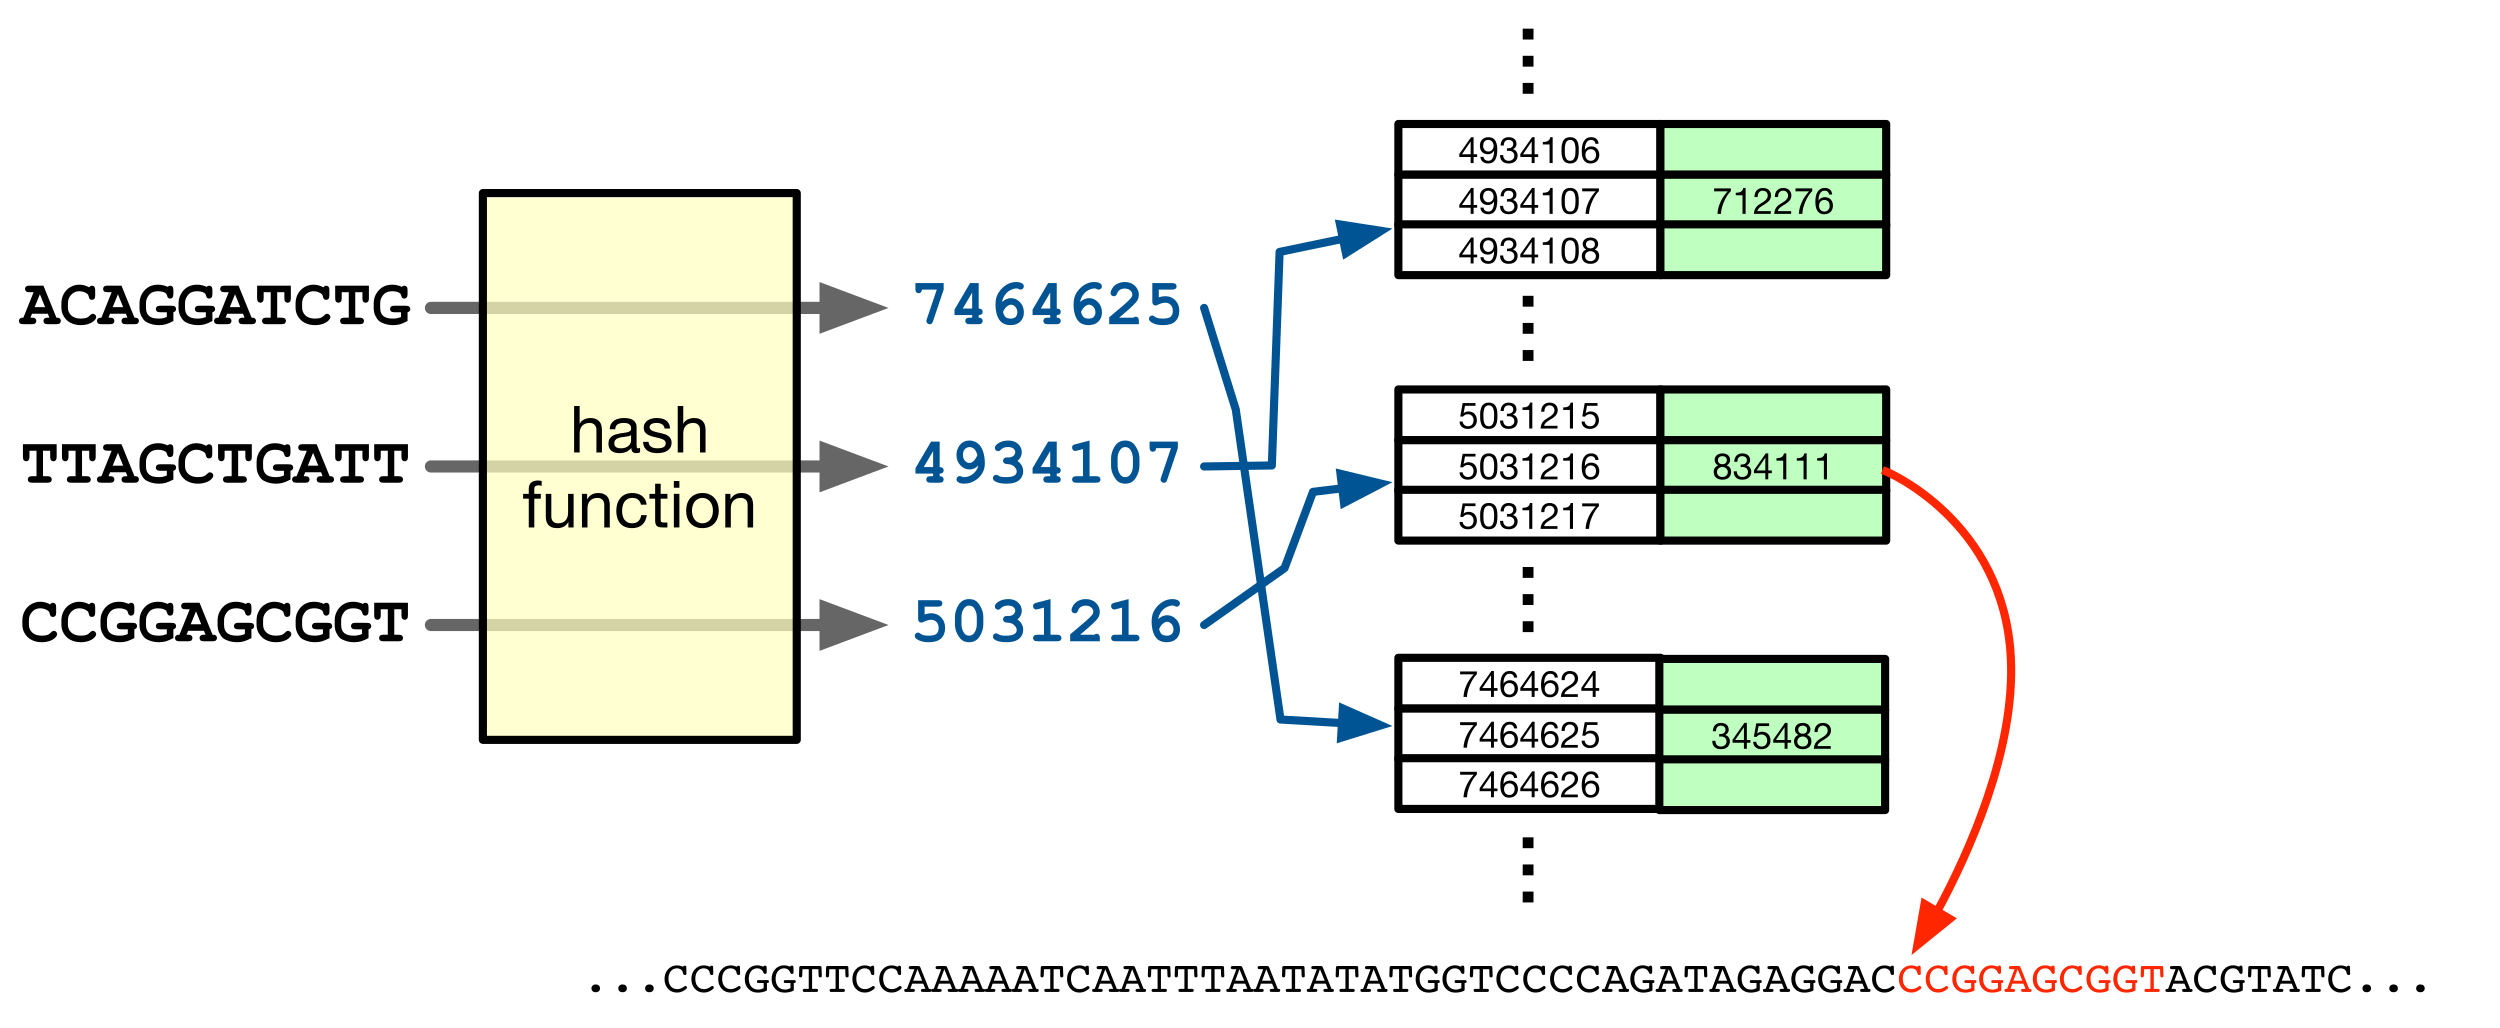 <?xml version="1.0" encoding="UTF-8"?>
<svg xmlns="http://www.w3.org/2000/svg" xmlns:xlink="http://www.w3.org/1999/xlink" width="615" height="253" viewBox="0 0 615 253">
<defs>
<g>
<g id="glyph-0-0">
<path d="M 6.766 -2.578 L 2.875 -2.578 L 2.484 -1.609 L 2.875 -1.609 C 3.258 -1.609 3.531 -1.531 3.688 -1.375 C 3.852 -1.227 3.938 -1.035 3.938 -0.797 C 3.938 -0.566 3.852 -0.375 3.688 -0.219 C 3.531 -0.07 3.258 0 2.875 0 L 0.719 0 C 0.332 0 0.055 -0.07 -0.109 -0.219 C -0.273 -0.375 -0.359 -0.57 -0.359 -0.812 C -0.359 -1.051 -0.27 -1.242 -0.094 -1.391 C 0.07 -1.547 0.352 -1.617 0.75 -1.609 L 3.266 -7.875 L 2.219 -7.875 C 1.832 -7.875 1.555 -7.945 1.391 -8.094 C 1.234 -8.238 1.156 -8.43 1.156 -8.672 C 1.156 -8.91 1.234 -9.102 1.391 -9.25 C 1.555 -9.406 1.832 -9.484 2.219 -9.484 L 5.688 -9.469 L 8.875 -1.609 C 9.25 -1.609 9.492 -1.566 9.609 -1.484 C 9.848 -1.305 9.969 -1.078 9.969 -0.797 C 9.969 -0.566 9.883 -0.375 9.719 -0.219 C 9.562 -0.07 9.289 0 8.906 0 L 6.75 0 C 6.363 0 6.086 -0.07 5.922 -0.219 C 5.766 -0.375 5.688 -0.57 5.688 -0.812 C 5.688 -1.039 5.766 -1.227 5.922 -1.375 C 6.086 -1.531 6.363 -1.609 6.75 -1.609 L 7.141 -1.609 Z M 6.094 -4.188 L 4.812 -7.359 L 3.516 -4.188 Z M 6.094 -4.188 "/>
</g>
<g id="glyph-0-1">
<path d="M 7.312 -9.062 C 7.414 -9.195 7.523 -9.297 7.641 -9.359 C 7.754 -9.43 7.879 -9.469 8.016 -9.469 C 8.254 -9.469 8.445 -9.383 8.594 -9.219 C 8.738 -9.062 8.812 -8.789 8.812 -8.406 L 8.812 -7.047 C 8.812 -6.66 8.738 -6.383 8.594 -6.219 C 8.445 -6.062 8.254 -5.984 8.016 -5.984 C 7.805 -5.984 7.633 -6.039 7.5 -6.156 C 7.375 -6.281 7.281 -6.504 7.219 -6.828 C 7.176 -7.047 7.102 -7.219 7 -7.344 C 6.781 -7.57 6.477 -7.754 6.094 -7.891 C 5.719 -8.035 5.336 -8.109 4.953 -8.109 C 4.473 -8.109 4.031 -8.004 3.625 -7.797 C 3.227 -7.586 2.875 -7.25 2.562 -6.781 C 2.258 -6.312 2.109 -5.754 2.109 -5.109 L 2.109 -4.078 C 2.109 -3.305 2.383 -2.66 2.938 -2.141 C 3.5 -1.629 4.281 -1.375 5.281 -1.375 C 5.875 -1.375 6.375 -1.453 6.781 -1.609 C 7.02 -1.703 7.273 -1.891 7.547 -2.172 C 7.711 -2.336 7.844 -2.441 7.938 -2.484 C 8.031 -2.535 8.141 -2.562 8.266 -2.562 C 8.473 -2.562 8.656 -2.477 8.812 -2.312 C 8.977 -2.156 9.062 -1.969 9.062 -1.75 C 9.062 -1.531 8.953 -1.297 8.734 -1.047 C 8.422 -0.68 8.016 -0.395 7.516 -0.188 C 6.836 0.094 6.094 0.234 5.281 0.234 C 4.332 0.234 3.477 0.035 2.719 -0.359 C 2.102 -0.672 1.578 -1.16 1.141 -1.828 C 0.711 -2.504 0.5 -3.242 0.5 -4.047 L 0.5 -5.125 C 0.5 -5.957 0.691 -6.734 1.078 -7.453 C 1.473 -8.18 2.016 -8.738 2.703 -9.125 C 3.391 -9.52 4.117 -9.719 4.891 -9.719 C 5.348 -9.719 5.781 -9.66 6.188 -9.547 C 6.594 -9.441 6.969 -9.281 7.312 -9.062 Z M 7.312 -9.062 "/>
</g>
<g id="glyph-0-2">
<path d="M 8.844 -2.938 L 8.844 -0.781 C 8.113 -0.395 7.492 -0.129 6.984 0.016 C 6.484 0.16 5.938 0.234 5.344 0.234 C 4.531 0.234 3.773 0.109 3.078 -0.141 C 2.523 -0.328 2.094 -0.562 1.781 -0.844 C 1.469 -1.133 1.176 -1.555 0.906 -2.109 C 0.645 -2.672 0.516 -3.301 0.516 -4 L 0.516 -5.156 C 0.516 -6.219 0.836 -7.172 1.484 -8.016 C 2.359 -9.148 3.551 -9.719 5.062 -9.719 C 5.5 -9.719 5.91 -9.672 6.297 -9.578 C 6.691 -9.492 7.066 -9.363 7.422 -9.188 C 7.641 -9.375 7.848 -9.469 8.047 -9.469 C 8.285 -9.469 8.477 -9.383 8.625 -9.219 C 8.77 -9.062 8.844 -8.789 8.844 -8.406 L 8.844 -7.375 C 8.844 -6.988 8.766 -6.711 8.609 -6.547 C 8.461 -6.379 8.273 -6.297 8.047 -6.297 C 7.859 -6.297 7.695 -6.352 7.562 -6.469 C 7.457 -6.551 7.367 -6.723 7.297 -6.984 C 7.223 -7.254 7.145 -7.438 7.062 -7.531 C 6.914 -7.688 6.664 -7.82 6.312 -7.938 C 5.957 -8.051 5.555 -8.109 5.109 -8.109 C 4.473 -8.109 3.922 -7.977 3.453 -7.719 C 3.117 -7.531 2.812 -7.195 2.531 -6.719 C 2.25 -6.238 2.109 -5.719 2.109 -5.156 L 2.109 -4 C 2.109 -3.133 2.359 -2.477 2.859 -2.031 C 3.359 -1.594 4.148 -1.375 5.234 -1.375 C 5.961 -1.375 6.629 -1.508 7.234 -1.781 L 7.234 -2.938 L 5.609 -2.938 C 5.223 -2.938 4.945 -3.008 4.781 -3.156 C 4.613 -3.301 4.531 -3.492 4.531 -3.734 C 4.531 -3.973 4.613 -4.164 4.781 -4.312 C 4.945 -4.469 5.223 -4.547 5.609 -4.547 L 8.453 -4.531 C 8.836 -4.531 9.109 -4.457 9.266 -4.312 C 9.43 -4.164 9.516 -3.973 9.516 -3.734 C 9.516 -3.547 9.457 -3.379 9.344 -3.234 C 9.238 -3.098 9.07 -3 8.844 -2.938 Z M 8.844 -2.938 "/>
</g>
<g id="glyph-0-3">
<path d="M 5.578 -7.875 L 5.578 -1.609 L 6.656 -1.609 C 7.039 -1.609 7.316 -1.531 7.484 -1.375 C 7.648 -1.227 7.734 -1.035 7.734 -0.797 C 7.734 -0.566 7.648 -0.375 7.484 -0.219 C 7.316 -0.07 7.039 0 6.656 0 L 2.906 0 C 2.52 0 2.242 -0.07 2.078 -0.219 C 1.922 -0.375 1.844 -0.57 1.844 -0.812 C 1.844 -1.039 1.922 -1.227 2.078 -1.375 C 2.242 -1.531 2.52 -1.609 2.906 -1.609 L 3.984 -1.609 L 3.984 -7.875 L 2.25 -7.875 L 2.25 -6.359 C 2.25 -5.973 2.172 -5.695 2.016 -5.531 C 1.867 -5.363 1.676 -5.281 1.438 -5.281 C 1.207 -5.281 1.016 -5.363 0.859 -5.531 C 0.711 -5.695 0.641 -5.973 0.641 -6.359 L 0.641 -9.484 L 8.938 -9.469 L 8.938 -6.359 C 8.938 -5.973 8.863 -5.695 8.719 -5.531 C 8.57 -5.363 8.379 -5.281 8.141 -5.281 C 7.898 -5.281 7.707 -5.363 7.562 -5.531 C 7.414 -5.695 7.344 -5.973 7.344 -6.359 L 7.344 -7.875 Z M 5.578 -7.875 "/>
</g>
<g id="glyph-0-4">
<path d="M 6.453 -8.516 L 2.797 -8.516 C 2.773 -8.203 2.691 -7.973 2.547 -7.828 C 2.41 -7.691 2.227 -7.625 2 -7.625 C 1.758 -7.625 1.562 -7.703 1.406 -7.859 C 1.258 -8.023 1.188 -8.301 1.188 -8.688 L 1.188 -10.109 L 8.141 -10.109 L 8.141 -8.516 L 5.547 -0.797 C 5.441 -0.473 5.32 -0.254 5.188 -0.141 C 5.051 -0.035 4.891 0.016 4.703 0.016 C 4.484 0.016 4.289 -0.062 4.125 -0.219 C 3.969 -0.375 3.891 -0.555 3.891 -0.766 C 3.891 -0.879 3.93 -1.062 4.016 -1.312 Z M 6.453 -8.516 "/>
</g>
<g id="glyph-0-5">
<path d="M 7.156 -10.109 L 7.156 -3.844 C 7.488 -3.844 7.734 -3.77 7.891 -3.625 C 8.055 -3.477 8.141 -3.285 8.141 -3.047 C 8.141 -2.816 8.055 -2.625 7.891 -2.469 C 7.734 -2.32 7.488 -2.25 7.156 -2.25 L 7.156 -1.609 C 7.488 -1.609 7.734 -1.531 7.891 -1.375 C 8.055 -1.227 8.141 -1.035 8.141 -0.797 C 8.141 -0.566 8.055 -0.375 7.891 -0.219 C 7.734 -0.07 7.461 0 7.078 0 L 4.922 0 C 4.535 0 4.258 -0.07 4.094 -0.219 C 3.938 -0.375 3.859 -0.57 3.859 -0.812 C 3.859 -1.039 3.938 -1.227 4.094 -1.375 C 4.258 -1.531 4.535 -1.609 4.922 -1.609 L 5.547 -1.609 L 5.547 -2.25 L 1.203 -2.25 L 1.203 -3.578 L 5.031 -10.109 Z M 5.547 -3.844 L 5.547 -7.781 L 3.234 -3.844 Z M 5.547 -3.844 "/>
</g>
<g id="glyph-0-6">
<path d="M 3.297 -5.469 C 3.68 -5.789 4.047 -6.023 4.391 -6.172 C 4.742 -6.328 5.117 -6.406 5.516 -6.406 C 6.359 -6.406 7.094 -6.07 7.719 -5.406 C 8.352 -4.738 8.672 -3.898 8.672 -2.891 C 8.672 -1.961 8.375 -1.207 7.781 -0.625 C 7.195 -0.051 6.406 0.234 5.406 0.234 C 4.562 0.234 3.867 0.039 3.328 -0.344 C 2.785 -0.738 2.375 -1.344 2.094 -2.156 C 1.82 -2.969 1.688 -3.875 1.688 -4.875 C 1.688 -6.07 1.957 -7.066 2.5 -7.859 C 3.051 -8.66 3.695 -9.281 4.438 -9.719 C 5.176 -10.156 5.957 -10.375 6.781 -10.375 C 7.438 -10.375 7.941 -10.242 8.297 -9.984 C 8.535 -9.816 8.656 -9.598 8.656 -9.328 C 8.656 -9.098 8.578 -8.898 8.422 -8.734 C 8.266 -8.578 8.078 -8.5 7.859 -8.5 C 7.734 -8.5 7.551 -8.562 7.312 -8.688 C 7.176 -8.758 7.039 -8.797 6.906 -8.797 C 6.395 -8.797 5.863 -8.648 5.312 -8.359 C 4.77 -8.078 4.301 -7.633 3.906 -7.031 C 3.625 -6.613 3.422 -6.094 3.297 -5.469 Z M 3.531 -3 C 3.695 -2.375 3.922 -1.945 4.203 -1.719 C 4.492 -1.488 4.898 -1.375 5.422 -1.375 C 5.953 -1.375 6.359 -1.508 6.641 -1.781 C 6.922 -2.062 7.062 -2.438 7.062 -2.906 C 7.062 -3.445 6.898 -3.895 6.578 -4.25 C 6.254 -4.613 5.891 -4.797 5.484 -4.797 C 5.16 -4.797 4.812 -4.633 4.438 -4.312 C 4.07 -4 3.77 -3.562 3.531 -3 Z M 3.531 -3 "/>
</g>
<g id="glyph-0-7">
<path d="M 3.312 -1.609 L 6.812 -1.609 C 7.008 -1.766 7.191 -1.844 7.359 -1.844 C 7.609 -1.844 7.801 -1.758 7.938 -1.594 C 8.082 -1.438 8.156 -1.16 8.156 -0.766 L 8.156 0 L 0.859 0 L 0.859 -1.703 C 3.742 -4.078 5.488 -5.609 6.094 -6.297 C 6.395 -6.641 6.547 -6.969 6.547 -7.281 C 6.547 -7.676 6.375 -8.02 6.031 -8.312 C 5.688 -8.613 5.234 -8.766 4.672 -8.766 C 4.098 -8.766 3.617 -8.598 3.234 -8.266 C 3.035 -8.086 2.879 -7.828 2.766 -7.484 C 2.691 -7.266 2.586 -7.109 2.453 -7.016 C 2.328 -6.922 2.172 -6.875 1.984 -6.875 C 1.766 -6.875 1.578 -6.953 1.422 -7.109 C 1.266 -7.266 1.188 -7.445 1.188 -7.656 C 1.188 -7.969 1.328 -8.359 1.609 -8.828 C 1.898 -9.297 2.32 -9.672 2.875 -9.953 C 3.438 -10.234 4.039 -10.375 4.688 -10.375 C 5.695 -10.375 6.523 -10.066 7.172 -9.453 C 7.816 -8.836 8.141 -8.098 8.141 -7.234 C 8.141 -6.785 8.047 -6.375 7.859 -6 C 7.68 -5.625 7.238 -5.102 6.531 -4.438 C 5.977 -3.906 4.906 -2.961 3.312 -1.609 Z M 3.312 -1.609 "/>
</g>
<g id="glyph-0-8">
<path d="M 3.453 -8.516 L 3.453 -6.609 C 4.047 -6.797 4.586 -6.891 5.078 -6.891 C 6.055 -6.891 6.867 -6.551 7.516 -5.875 C 8.172 -5.207 8.5 -4.344 8.5 -3.281 C 8.5 -2.188 8.172 -1.328 7.516 -0.703 C 6.859 -0.078 5.848 0.234 4.484 0.234 C 3.285 0.234 2.336 0.004 1.641 -0.453 C 1.234 -0.711 1.031 -1.008 1.031 -1.344 C 1.031 -1.562 1.109 -1.75 1.266 -1.906 C 1.43 -2.062 1.625 -2.141 1.844 -2.141 C 2.02 -2.141 2.211 -2.051 2.422 -1.875 C 2.641 -1.707 2.867 -1.586 3.109 -1.516 C 3.441 -1.422 3.867 -1.375 4.391 -1.375 C 5.359 -1.375 6.02 -1.523 6.375 -1.828 C 6.727 -2.141 6.906 -2.617 6.906 -3.266 C 6.906 -3.891 6.734 -4.379 6.391 -4.734 C 6.047 -5.098 5.609 -5.281 5.078 -5.281 C 4.492 -5.281 3.832 -5.094 3.094 -4.719 C 2.926 -4.633 2.781 -4.594 2.656 -4.594 C 2.426 -4.594 2.234 -4.676 2.078 -4.844 C 1.93 -5.008 1.859 -5.223 1.859 -5.484 L 1.859 -10.109 L 6.75 -10.109 C 7.133 -10.109 7.41 -10.035 7.578 -9.891 C 7.742 -9.742 7.828 -9.551 7.828 -9.312 C 7.828 -9.07 7.742 -8.879 7.578 -8.734 C 7.41 -8.586 7.133 -8.516 6.75 -8.516 Z M 3.453 -8.516 "/>
</g>
<g id="glyph-0-9">
<path d="M 7.062 -4.203 C 6.656 -3.859 6.285 -3.613 5.953 -3.469 C 5.617 -3.332 5.27 -3.266 4.906 -3.266 C 4.039 -3.266 3.285 -3.609 2.641 -4.297 C 2.004 -4.984 1.688 -5.836 1.688 -6.859 C 1.688 -7.648 1.906 -8.375 2.344 -9.031 C 2.945 -9.926 3.801 -10.375 4.906 -10.375 C 5.688 -10.375 6.367 -10.133 6.953 -9.656 C 7.547 -9.188 7.977 -8.508 8.25 -7.625 C 8.531 -6.738 8.672 -5.812 8.672 -4.844 C 8.672 -3.207 8.039 -1.895 6.781 -0.906 C 5.801 -0.145 4.727 0.234 3.562 0.234 C 2.914 0.234 2.414 0.102 2.062 -0.156 C 1.82 -0.332 1.703 -0.562 1.703 -0.844 C 1.703 -1.07 1.773 -1.258 1.922 -1.406 C 2.078 -1.562 2.27 -1.641 2.5 -1.641 C 2.625 -1.641 2.766 -1.602 2.922 -1.531 C 3.117 -1.426 3.332 -1.375 3.562 -1.375 C 4.363 -1.375 5.102 -1.645 5.781 -2.188 C 6.469 -2.738 6.895 -3.41 7.062 -4.203 Z M 6.828 -6.734 C 6.66 -7.473 6.406 -7.992 6.062 -8.297 C 5.727 -8.609 5.348 -8.766 4.922 -8.766 C 4.461 -8.766 4.07 -8.594 3.75 -8.25 C 3.438 -7.906 3.281 -7.445 3.281 -6.875 C 3.281 -6.27 3.441 -5.781 3.766 -5.406 C 4.086 -5.039 4.453 -4.859 4.859 -4.859 C 5.586 -4.859 6.242 -5.484 6.828 -6.734 Z M 6.828 -6.734 "/>
</g>
<g id="glyph-0-10">
<path d="M 7.094 -5.359 C 7.562 -5.035 7.91 -4.66 8.141 -4.234 C 8.379 -3.805 8.5 -3.332 8.5 -2.812 C 8.5 -2.238 8.344 -1.711 8.031 -1.234 C 7.727 -0.754 7.281 -0.391 6.688 -0.141 C 6.102 0.109 5.332 0.234 4.375 0.234 C 3.133 0.234 2.203 0.039 1.578 -0.344 C 1.234 -0.562 1.062 -0.82 1.062 -1.125 C 1.062 -1.352 1.133 -1.547 1.281 -1.703 C 1.438 -1.867 1.625 -1.953 1.844 -1.953 C 2 -1.953 2.156 -1.898 2.312 -1.797 C 2.539 -1.641 2.758 -1.535 2.969 -1.484 C 3.281 -1.41 3.707 -1.375 4.25 -1.375 C 5.188 -1.375 5.863 -1.492 6.281 -1.734 C 6.695 -1.973 6.906 -2.316 6.906 -2.766 C 6.906 -3.086 6.781 -3.398 6.531 -3.703 C 6.289 -4.016 5.969 -4.254 5.562 -4.422 C 5.332 -4.516 4.938 -4.578 4.375 -4.609 C 4.113 -4.629 3.91 -4.711 3.766 -4.859 C 3.617 -5.004 3.547 -5.188 3.547 -5.406 C 3.547 -5.633 3.625 -5.828 3.781 -5.984 C 3.938 -6.141 4.133 -6.219 4.375 -6.219 C 4.906 -6.219 5.191 -6.223 5.234 -6.234 C 5.441 -6.254 5.648 -6.32 5.859 -6.438 C 6.066 -6.551 6.234 -6.707 6.359 -6.906 C 6.484 -7.102 6.547 -7.312 6.547 -7.531 C 6.547 -7.863 6.395 -8.156 6.094 -8.406 C 5.801 -8.656 5.352 -8.781 4.75 -8.781 C 3.977 -8.781 3.391 -8.555 2.984 -8.109 C 2.867 -7.973 2.773 -7.891 2.703 -7.859 C 2.586 -7.797 2.461 -7.766 2.328 -7.766 C 2.109 -7.766 1.922 -7.844 1.766 -8 C 1.609 -8.156 1.531 -8.348 1.531 -8.578 C 1.531 -8.941 1.77 -9.289 2.25 -9.625 C 2.945 -10.125 3.82 -10.375 4.875 -10.375 C 5.863 -10.375 6.656 -10.094 7.25 -9.531 C 7.852 -8.969 8.156 -8.289 8.156 -7.5 C 8.156 -7.082 8.066 -6.695 7.891 -6.344 C 7.711 -5.988 7.445 -5.66 7.094 -5.359 Z M 7.094 -5.359 "/>
</g>
<g id="glyph-0-11">
<path d="M 5.625 -10.375 L 5.625 -1.609 L 7.234 -1.609 C 7.617 -1.609 7.895 -1.531 8.062 -1.375 C 8.227 -1.227 8.312 -1.035 8.312 -0.797 C 8.312 -0.566 8.227 -0.375 8.062 -0.219 C 7.895 -0.07 7.617 0 7.234 0 L 2.406 0 C 2.02 0 1.742 -0.07 1.578 -0.219 C 1.41 -0.375 1.328 -0.57 1.328 -0.812 C 1.328 -1.039 1.41 -1.227 1.578 -1.375 C 1.742 -1.531 2.02 -1.609 2.406 -1.609 L 4.016 -1.609 L 4.016 -8.281 L 2.594 -7.906 C 2.363 -7.844 2.191 -7.812 2.078 -7.812 C 1.867 -7.812 1.691 -7.891 1.547 -8.047 C 1.398 -8.211 1.328 -8.414 1.328 -8.656 C 1.328 -8.863 1.379 -9.031 1.484 -9.156 C 1.598 -9.281 1.828 -9.391 2.172 -9.484 Z M 5.625 -10.375 "/>
</g>
<g id="glyph-0-12">
<path d="M 8.297 -5.953 L 8.297 -4.188 C 8.297 -3.145 7.992 -2.145 7.391 -1.188 C 6.797 -0.238 5.938 0.234 4.812 0.234 C 4.164 0.234 3.617 0.094 3.172 -0.188 C 2.734 -0.477 2.312 -1.004 1.906 -1.766 C 1.508 -2.523 1.312 -3.332 1.312 -4.188 L 1.312 -5.953 C 1.312 -6.984 1.609 -7.977 2.203 -8.938 C 2.805 -9.895 3.672 -10.375 4.797 -10.375 C 5.43 -10.375 5.973 -10.234 6.422 -9.953 C 6.867 -9.672 7.289 -9.145 7.688 -8.375 C 8.094 -7.613 8.297 -6.805 8.297 -5.953 Z M 6.688 -5.953 C 6.688 -6.816 6.445 -7.578 5.969 -8.234 C 5.688 -8.586 5.297 -8.766 4.797 -8.766 C 4.316 -8.766 3.922 -8.566 3.609 -8.172 C 3.148 -7.578 2.922 -6.836 2.922 -5.953 L 2.922 -4.188 C 2.922 -3.312 3.164 -2.551 3.656 -1.906 C 3.926 -1.551 4.312 -1.375 4.812 -1.375 C 5.289 -1.375 5.688 -1.57 6 -1.969 C 6.457 -2.562 6.688 -3.301 6.688 -4.188 Z M 6.688 -5.953 "/>
</g>
<g id="glyph-1-0">
<path d="M 1.031 -11.422 L 1.031 0 L 2.391 0 L 2.391 -4.672 C 2.391 -5.047 2.438 -5.391 2.531 -5.703 C 2.633 -6.016 2.785 -6.285 2.984 -6.516 C 3.191 -6.754 3.445 -6.938 3.75 -7.062 C 4.051 -7.195 4.41 -7.266 4.828 -7.266 C 5.348 -7.266 5.758 -7.113 6.062 -6.812 C 6.363 -6.52 6.516 -6.113 6.516 -5.594 L 6.516 0 L 7.875 0 L 7.875 -5.438 C 7.875 -5.883 7.828 -6.289 7.734 -6.656 C 7.641 -7.031 7.477 -7.348 7.25 -7.609 C 7.031 -7.879 6.738 -8.086 6.375 -8.234 C 6.02 -8.391 5.57 -8.469 5.031 -8.469 C 4.781 -8.469 4.523 -8.438 4.266 -8.375 C 4.004 -8.32 3.754 -8.238 3.516 -8.125 C 3.273 -8.02 3.055 -7.879 2.859 -7.703 C 2.672 -7.523 2.523 -7.312 2.422 -7.062 L 2.391 -7.062 L 2.391 -11.422 Z M 1.031 -11.422 "/>
</g>
<g id="glyph-1-1">
<path d="M 8.359 -0.031 C 8.117 0.102 7.789 0.172 7.375 0.172 C 7.02 0.172 6.738 0.07 6.531 -0.125 C 6.32 -0.32 6.219 -0.645 6.219 -1.094 C 5.844 -0.645 5.406 -0.32 4.906 -0.125 C 4.414 0.07 3.883 0.172 3.312 0.172 C 2.938 0.172 2.582 0.129 2.25 0.047 C 1.914 -0.035 1.625 -0.164 1.375 -0.344 C 1.133 -0.531 0.941 -0.77 0.797 -1.062 C 0.648 -1.352 0.578 -1.707 0.578 -2.125 C 0.578 -2.594 0.656 -2.977 0.812 -3.281 C 0.977 -3.582 1.191 -3.82 1.453 -4 C 1.711 -4.188 2.008 -4.328 2.344 -4.422 C 2.676 -4.523 3.02 -4.609 3.375 -4.672 C 3.75 -4.742 4.102 -4.797 4.438 -4.828 C 4.77 -4.867 5.066 -4.926 5.328 -5 C 5.586 -5.07 5.789 -5.172 5.938 -5.297 C 6.082 -5.43 6.156 -5.629 6.156 -5.891 C 6.156 -6.191 6.098 -6.43 5.984 -6.609 C 5.879 -6.785 5.738 -6.922 5.562 -7.016 C 5.383 -7.117 5.188 -7.188 4.969 -7.219 C 4.75 -7.25 4.531 -7.266 4.312 -7.266 C 3.738 -7.266 3.258 -7.156 2.875 -6.938 C 2.488 -6.719 2.281 -6.305 2.25 -5.703 L 0.891 -5.703 C 0.91 -6.211 1.016 -6.641 1.203 -6.984 C 1.398 -7.336 1.66 -7.625 1.984 -7.844 C 2.305 -8.062 2.672 -8.219 3.078 -8.312 C 3.492 -8.414 3.938 -8.469 4.406 -8.469 C 4.77 -8.469 5.133 -8.438 5.5 -8.375 C 5.875 -8.32 6.207 -8.211 6.5 -8.047 C 6.801 -7.891 7.039 -7.66 7.219 -7.359 C 7.406 -7.055 7.5 -6.664 7.5 -6.188 L 7.5 -1.938 C 7.5 -1.613 7.516 -1.379 7.547 -1.234 C 7.586 -1.086 7.719 -1.016 7.938 -1.016 C 8.051 -1.016 8.191 -1.039 8.359 -1.094 Z M 6.141 -4.266 C 5.973 -4.141 5.75 -4.047 5.469 -3.984 C 5.195 -3.93 4.906 -3.883 4.594 -3.844 C 4.289 -3.812 3.984 -3.77 3.672 -3.719 C 3.367 -3.664 3.094 -3.586 2.844 -3.484 C 2.602 -3.379 2.406 -3.227 2.25 -3.031 C 2.094 -2.832 2.016 -2.562 2.016 -2.219 C 2.016 -2 2.055 -1.812 2.141 -1.656 C 2.234 -1.5 2.352 -1.375 2.5 -1.281 C 2.645 -1.188 2.812 -1.117 3 -1.078 C 3.195 -1.035 3.398 -1.016 3.609 -1.016 C 4.055 -1.016 4.441 -1.07 4.766 -1.188 C 5.086 -1.312 5.348 -1.469 5.547 -1.656 C 5.754 -1.844 5.906 -2.047 6 -2.266 C 6.094 -2.484 6.141 -2.688 6.141 -2.875 Z M 6.141 -4.266 "/>
</g>
<g id="glyph-1-2">
<path d="M 1.859 -2.609 L 0.5 -2.609 C 0.52 -2.098 0.625 -1.66 0.812 -1.297 C 1.008 -0.941 1.266 -0.656 1.578 -0.438 C 1.898 -0.219 2.27 -0.062 2.688 0.031 C 3.102 0.125 3.539 0.172 4 0.172 C 4.414 0.172 4.832 0.129 5.25 0.047 C 5.676 -0.023 6.055 -0.16 6.391 -0.359 C 6.723 -0.566 6.992 -0.832 7.203 -1.156 C 7.41 -1.488 7.516 -1.91 7.516 -2.422 C 7.516 -2.816 7.438 -3.145 7.281 -3.406 C 7.133 -3.676 6.93 -3.898 6.672 -4.078 C 6.422 -4.254 6.133 -4.395 5.812 -4.5 C 5.488 -4.602 5.156 -4.691 4.812 -4.766 C 4.5 -4.836 4.18 -4.91 3.859 -4.984 C 3.535 -5.055 3.242 -5.141 2.984 -5.234 C 2.734 -5.336 2.523 -5.469 2.359 -5.625 C 2.191 -5.781 2.109 -5.973 2.109 -6.203 C 2.109 -6.422 2.16 -6.594 2.266 -6.719 C 2.379 -6.852 2.52 -6.961 2.688 -7.047 C 2.852 -7.129 3.039 -7.188 3.25 -7.219 C 3.457 -7.25 3.664 -7.266 3.875 -7.266 C 4.094 -7.266 4.312 -7.238 4.531 -7.188 C 4.75 -7.145 4.945 -7.066 5.125 -6.953 C 5.312 -6.848 5.461 -6.707 5.578 -6.531 C 5.703 -6.352 5.773 -6.133 5.797 -5.875 L 7.156 -5.875 C 7.125 -6.375 7.016 -6.789 6.828 -7.125 C 6.648 -7.457 6.406 -7.723 6.094 -7.922 C 5.789 -8.117 5.441 -8.258 5.047 -8.344 C 4.66 -8.426 4.234 -8.469 3.766 -8.469 C 3.398 -8.469 3.031 -8.422 2.656 -8.328 C 2.289 -8.234 1.961 -8.094 1.672 -7.906 C 1.379 -7.719 1.141 -7.473 0.953 -7.172 C 0.766 -6.879 0.672 -6.523 0.672 -6.109 C 0.672 -5.578 0.801 -5.16 1.062 -4.859 C 1.332 -4.566 1.664 -4.336 2.062 -4.172 C 2.469 -4.004 2.906 -3.875 3.375 -3.781 C 3.844 -3.688 4.273 -3.582 4.672 -3.469 C 5.078 -3.363 5.41 -3.219 5.672 -3.031 C 5.941 -2.852 6.078 -2.586 6.078 -2.234 C 6.078 -1.984 6.016 -1.773 5.891 -1.609 C 5.766 -1.441 5.602 -1.316 5.406 -1.234 C 5.207 -1.148 4.988 -1.094 4.75 -1.062 C 4.52 -1.031 4.297 -1.016 4.078 -1.016 C 3.797 -1.016 3.523 -1.039 3.266 -1.094 C 3.004 -1.145 2.77 -1.227 2.562 -1.344 C 2.352 -1.469 2.188 -1.633 2.062 -1.844 C 1.938 -2.051 1.867 -2.305 1.859 -2.609 Z M 1.859 -2.609 "/>
</g>
<g id="glyph-1-3">
</g>
<g id="glyph-1-4">
<path d="M 1.578 -7.078 L 1.578 0 L 2.938 0 L 2.938 -7.078 L 4.547 -7.078 L 4.547 -8.266 L 2.938 -8.266 L 2.938 -9.422 C 2.938 -9.785 3.023 -10.031 3.203 -10.156 C 3.391 -10.289 3.648 -10.359 3.984 -10.359 C 4.098 -10.359 4.223 -10.348 4.359 -10.328 C 4.504 -10.305 4.633 -10.273 4.75 -10.234 L 4.75 -11.422 C 4.625 -11.461 4.477 -11.492 4.312 -11.516 C 4.145 -11.535 4 -11.547 3.875 -11.547 C 3.125 -11.547 2.551 -11.375 2.156 -11.031 C 1.77 -10.688 1.578 -10.176 1.578 -9.5 L 1.578 -8.266 L 0.188 -8.266 L 0.188 -7.078 Z M 1.578 -7.078 "/>
</g>
<g id="glyph-1-5">
<path d="M 7.875 0 L 7.875 -8.266 L 6.516 -8.266 L 6.516 -3.594 C 6.516 -3.227 6.461 -2.883 6.359 -2.562 C 6.254 -2.25 6.098 -1.973 5.891 -1.734 C 5.691 -1.504 5.441 -1.328 5.141 -1.203 C 4.836 -1.078 4.477 -1.016 4.062 -1.016 C 3.539 -1.016 3.129 -1.16 2.828 -1.453 C 2.535 -1.754 2.391 -2.16 2.391 -2.672 L 2.391 -8.266 L 1.031 -8.266 L 1.031 -2.828 C 1.031 -2.379 1.07 -1.973 1.156 -1.609 C 1.25 -1.242 1.406 -0.926 1.625 -0.656 C 1.852 -0.383 2.148 -0.176 2.516 -0.031 C 2.879 0.102 3.332 0.172 3.875 0.172 C 4.477 0.172 5.004 0.051 5.453 -0.188 C 5.898 -0.426 6.27 -0.801 6.562 -1.312 L 6.594 -1.312 L 6.594 0 Z M 7.875 0 "/>
</g>
<g id="glyph-1-6">
<path d="M 1.031 -8.266 L 1.031 0 L 2.391 0 L 2.391 -4.672 C 2.391 -5.047 2.438 -5.391 2.531 -5.703 C 2.633 -6.016 2.785 -6.285 2.984 -6.516 C 3.191 -6.754 3.445 -6.938 3.75 -7.062 C 4.051 -7.195 4.41 -7.266 4.828 -7.266 C 5.348 -7.266 5.758 -7.113 6.062 -6.812 C 6.363 -6.52 6.516 -6.113 6.516 -5.594 L 6.516 0 L 7.875 0 L 7.875 -5.438 C 7.875 -5.883 7.828 -6.289 7.734 -6.656 C 7.641 -7.031 7.477 -7.348 7.25 -7.609 C 7.031 -7.879 6.738 -8.086 6.375 -8.234 C 6.02 -8.391 5.57 -8.469 5.031 -8.469 C 3.801 -8.469 2.906 -7.961 2.344 -6.953 L 2.297 -6.953 L 2.297 -8.266 Z M 1.031 -8.266 "/>
</g>
<g id="glyph-1-7">
<path d="M 6.641 -5.609 L 8.047 -5.609 C 7.992 -6.109 7.863 -6.535 7.656 -6.891 C 7.457 -7.242 7.203 -7.535 6.891 -7.766 C 6.578 -8.004 6.211 -8.18 5.797 -8.297 C 5.391 -8.41 4.953 -8.469 4.484 -8.469 C 3.828 -8.469 3.254 -8.352 2.766 -8.125 C 2.273 -7.895 1.867 -7.578 1.547 -7.172 C 1.223 -6.773 0.977 -6.305 0.812 -5.766 C 0.656 -5.223 0.578 -4.645 0.578 -4.031 C 0.578 -3.414 0.66 -2.848 0.828 -2.328 C 0.992 -1.805 1.238 -1.359 1.562 -0.984 C 1.883 -0.617 2.285 -0.332 2.766 -0.125 C 3.254 0.07 3.816 0.172 4.453 0.172 C 5.504 0.172 6.336 -0.102 6.953 -0.656 C 7.566 -1.207 7.945 -2 8.094 -3.031 L 6.703 -3.031 C 6.617 -2.383 6.383 -1.883 6 -1.531 C 5.625 -1.188 5.102 -1.016 4.438 -1.016 C 4.008 -1.016 3.641 -1.098 3.328 -1.266 C 3.016 -1.43 2.758 -1.656 2.562 -1.938 C 2.375 -2.227 2.234 -2.551 2.141 -2.906 C 2.055 -3.27 2.016 -3.645 2.016 -4.031 C 2.016 -4.445 2.055 -4.848 2.141 -5.234 C 2.223 -5.629 2.363 -5.973 2.562 -6.266 C 2.758 -6.566 3.023 -6.805 3.359 -6.984 C 3.691 -7.172 4.102 -7.266 4.594 -7.266 C 5.164 -7.266 5.625 -7.117 5.969 -6.828 C 6.312 -6.547 6.535 -6.141 6.641 -5.609 Z M 6.641 -5.609 "/>
</g>
<g id="glyph-1-8">
<path d="M 2.906 -8.266 L 2.906 -10.75 L 1.547 -10.75 L 1.547 -8.266 L 0.141 -8.266 L 0.141 -7.078 L 1.547 -7.078 L 1.547 -1.812 C 1.547 -1.426 1.582 -1.113 1.656 -0.875 C 1.738 -0.645 1.852 -0.461 2 -0.328 C 2.156 -0.203 2.359 -0.113 2.609 -0.062 C 2.859 -0.02 3.16 0 3.516 0 L 4.562 0 L 4.562 -1.203 L 3.938 -1.203 C 3.719 -1.203 3.539 -1.207 3.406 -1.219 C 3.281 -1.238 3.176 -1.273 3.094 -1.328 C 3.02 -1.379 2.969 -1.453 2.938 -1.547 C 2.914 -1.648 2.906 -1.781 2.906 -1.938 L 2.906 -7.078 L 4.562 -7.078 L 4.562 -8.266 Z M 2.906 -8.266 "/>
</g>
<g id="glyph-1-9">
<path d="M 2.469 -9.766 L 2.469 -11.422 L 1.109 -11.422 L 1.109 -9.766 Z M 1.109 -8.266 L 1.109 0 L 2.469 0 L 2.469 -8.266 Z M 1.109 -8.266 "/>
</g>
<g id="glyph-1-10">
<path d="M 2.016 -4.125 C 2.016 -4.625 2.082 -5.066 2.219 -5.453 C 2.352 -5.848 2.535 -6.176 2.766 -6.438 C 3.004 -6.707 3.281 -6.91 3.594 -7.047 C 3.906 -7.191 4.238 -7.266 4.594 -7.266 C 4.945 -7.266 5.281 -7.191 5.594 -7.047 C 5.906 -6.91 6.176 -6.707 6.406 -6.438 C 6.645 -6.176 6.832 -5.848 6.969 -5.453 C 7.102 -5.066 7.172 -4.625 7.172 -4.125 C 7.172 -3.625 7.102 -3.176 6.969 -2.781 C 6.832 -2.395 6.645 -2.07 6.406 -1.812 C 6.176 -1.551 5.906 -1.352 5.594 -1.219 C 5.281 -1.082 4.945 -1.016 4.594 -1.016 C 4.238 -1.016 3.906 -1.082 3.594 -1.219 C 3.281 -1.352 3.004 -1.551 2.766 -1.812 C 2.535 -2.07 2.352 -2.395 2.219 -2.781 C 2.082 -3.176 2.016 -3.625 2.016 -4.125 Z M 0.578 -4.125 C 0.578 -3.52 0.66 -2.953 0.828 -2.422 C 1.004 -1.898 1.258 -1.445 1.594 -1.062 C 1.938 -0.676 2.359 -0.375 2.859 -0.156 C 3.359 0.062 3.938 0.172 4.594 0.172 C 5.25 0.172 5.828 0.062 6.328 -0.156 C 6.828 -0.375 7.242 -0.676 7.578 -1.062 C 7.922 -1.445 8.176 -1.898 8.344 -2.422 C 8.52 -2.953 8.609 -3.52 8.609 -4.125 C 8.609 -4.738 8.52 -5.305 8.344 -5.828 C 8.176 -6.359 7.922 -6.816 7.578 -7.203 C 7.242 -7.598 6.828 -7.906 6.328 -8.125 C 5.828 -8.352 5.25 -8.469 4.594 -8.469 C 3.938 -8.469 3.359 -8.352 2.859 -8.125 C 2.359 -7.906 1.938 -7.598 1.594 -7.203 C 1.258 -6.816 1.004 -6.359 0.828 -5.828 C 0.66 -5.305 0.578 -4.738 0.578 -4.125 Z M 0.578 -4.125 "/>
</g>
<g id="glyph-2-0">
<path d="M 3.047 -2.172 L 0.906 -2.172 L 3.031 -5.297 L 3.047 -5.297 Z M 3.766 -2.172 L 3.766 -6.375 L 3.156 -6.375 L 0.25 -2.234 L 0.25 -1.5 L 3.047 -1.5 L 3.047 0 L 3.766 0 L 3.766 -1.5 L 4.641 -1.5 L 4.641 -2.172 Z M 3.766 -2.172 "/>
</g>
<g id="glyph-2-1">
<path d="M 1.203 -1.531 L 0.438 -1.531 C 0.488 -0.988 0.691 -0.582 1.047 -0.312 C 1.398 -0.039 1.844 0.094 2.375 0.094 C 3.145 0.094 3.707 -0.195 4.062 -0.781 C 4.414 -1.375 4.594 -2.223 4.594 -3.328 C 4.594 -3.93 4.531 -4.43 4.406 -4.828 C 4.289 -5.223 4.133 -5.535 3.938 -5.766 C 3.738 -5.992 3.508 -6.148 3.25 -6.234 C 2.988 -6.328 2.707 -6.375 2.406 -6.375 C 2.094 -6.375 1.805 -6.32 1.547 -6.219 C 1.297 -6.125 1.078 -5.984 0.891 -5.797 C 0.703 -5.617 0.555 -5.398 0.453 -5.141 C 0.359 -4.891 0.312 -4.609 0.312 -4.297 C 0.312 -3.984 0.352 -3.695 0.438 -3.438 C 0.52 -3.176 0.645 -2.953 0.812 -2.766 C 0.988 -2.578 1.203 -2.43 1.453 -2.328 C 1.711 -2.223 2.004 -2.172 2.328 -2.172 C 2.641 -2.172 2.926 -2.25 3.188 -2.406 C 3.445 -2.562 3.648 -2.773 3.797 -3.047 L 3.812 -3.031 C 3.789 -2.195 3.66 -1.578 3.422 -1.172 C 3.191 -0.766 2.844 -0.562 2.375 -0.562 C 2.07 -0.562 1.805 -0.645 1.578 -0.812 C 1.359 -0.988 1.234 -1.227 1.203 -1.531 Z M 3.688 -4.25 C 3.688 -4.062 3.656 -3.879 3.594 -3.703 C 3.531 -3.535 3.441 -3.383 3.328 -3.25 C 3.211 -3.125 3.07 -3.023 2.906 -2.953 C 2.75 -2.879 2.57 -2.844 2.375 -2.844 C 2.188 -2.844 2.016 -2.879 1.859 -2.953 C 1.711 -3.023 1.582 -3.125 1.469 -3.25 C 1.363 -3.383 1.273 -3.531 1.203 -3.688 C 1.141 -3.852 1.109 -4.02 1.109 -4.188 C 1.109 -4.383 1.129 -4.57 1.172 -4.75 C 1.223 -4.938 1.297 -5.098 1.391 -5.234 C 1.492 -5.379 1.625 -5.492 1.781 -5.578 C 1.945 -5.66 2.141 -5.703 2.359 -5.703 C 2.578 -5.703 2.766 -5.66 2.922 -5.578 C 3.086 -5.504 3.227 -5.398 3.344 -5.266 C 3.457 -5.129 3.539 -4.973 3.594 -4.797 C 3.656 -4.629 3.688 -4.445 3.688 -4.25 Z M 3.688 -4.25 "/>
</g>
<g id="glyph-2-2">
<path d="M 1.969 -3.641 L 1.969 -3 C 2.102 -3.02 2.254 -3.031 2.422 -3.031 C 2.609 -3.031 2.785 -3.004 2.953 -2.953 C 3.117 -2.898 3.258 -2.82 3.375 -2.719 C 3.5 -2.613 3.598 -2.484 3.672 -2.328 C 3.742 -2.172 3.781 -1.992 3.781 -1.797 C 3.781 -1.609 3.742 -1.438 3.672 -1.281 C 3.598 -1.125 3.492 -0.992 3.359 -0.891 C 3.234 -0.785 3.086 -0.703 2.922 -0.641 C 2.754 -0.586 2.578 -0.562 2.391 -0.562 C 1.953 -0.562 1.617 -0.691 1.391 -0.953 C 1.16 -1.211 1.039 -1.551 1.031 -1.969 L 0.266 -1.969 C 0.266 -1.633 0.312 -1.336 0.406 -1.078 C 0.508 -0.828 0.648 -0.613 0.828 -0.438 C 1.016 -0.258 1.238 -0.125 1.5 -0.031 C 1.77 0.051 2.066 0.094 2.391 0.094 C 2.691 0.094 2.973 0.055 3.234 -0.016 C 3.504 -0.098 3.738 -0.219 3.938 -0.375 C 4.133 -0.539 4.289 -0.742 4.406 -0.984 C 4.531 -1.234 4.594 -1.52 4.594 -1.844 C 4.594 -2.219 4.492 -2.547 4.297 -2.828 C 4.109 -3.117 3.82 -3.305 3.438 -3.391 L 3.438 -3.406 C 3.688 -3.52 3.895 -3.688 4.062 -3.906 C 4.227 -4.125 4.312 -4.379 4.312 -4.672 C 4.312 -4.961 4.258 -5.219 4.156 -5.438 C 4.062 -5.656 3.926 -5.832 3.75 -5.969 C 3.582 -6.102 3.379 -6.203 3.141 -6.266 C 2.91 -6.336 2.656 -6.375 2.375 -6.375 C 2.062 -6.375 1.781 -6.32 1.531 -6.219 C 1.289 -6.125 1.086 -5.984 0.922 -5.797 C 0.766 -5.617 0.641 -5.406 0.547 -5.156 C 0.461 -4.906 0.414 -4.625 0.406 -4.312 L 1.172 -4.312 C 1.172 -4.5 1.191 -4.676 1.234 -4.844 C 1.285 -5.02 1.359 -5.172 1.453 -5.297 C 1.555 -5.422 1.68 -5.52 1.828 -5.594 C 1.984 -5.664 2.164 -5.703 2.375 -5.703 C 2.695 -5.703 2.969 -5.613 3.188 -5.438 C 3.406 -5.27 3.516 -5.02 3.516 -4.688 C 3.516 -4.508 3.477 -4.352 3.406 -4.219 C 3.344 -4.094 3.254 -3.984 3.141 -3.891 C 3.035 -3.805 2.906 -3.742 2.75 -3.703 C 2.602 -3.66 2.453 -3.641 2.297 -3.641 L 2.141 -3.641 C 2.109 -3.641 2.078 -3.641 2.047 -3.641 C 2.016 -3.641 1.988 -3.641 1.969 -3.641 Z M 1.969 -3.641 "/>
</g>
<g id="glyph-2-3">
<path d="M 3.203 0 L 3.203 -6.375 L 2.625 -6.375 C 2.582 -6.133 2.504 -5.938 2.391 -5.781 C 2.273 -5.625 2.133 -5.5 1.969 -5.406 C 1.801 -5.32 1.613 -5.266 1.406 -5.234 C 1.207 -5.203 1 -5.188 0.781 -5.188 L 0.781 -4.578 L 2.438 -4.578 L 2.438 0 Z M 3.203 0 "/>
</g>
<g id="glyph-2-4">
<path d="M 1.188 -3.141 C 1.188 -3.297 1.188 -3.469 1.188 -3.656 C 1.195 -3.844 1.211 -4.031 1.234 -4.219 C 1.266 -4.414 1.305 -4.602 1.359 -4.781 C 1.41 -4.957 1.484 -5.113 1.578 -5.25 C 1.68 -5.383 1.805 -5.492 1.953 -5.578 C 2.098 -5.66 2.281 -5.703 2.5 -5.703 C 2.719 -5.703 2.898 -5.66 3.047 -5.578 C 3.203 -5.492 3.328 -5.383 3.422 -5.25 C 3.523 -5.113 3.598 -4.957 3.641 -4.781 C 3.691 -4.602 3.734 -4.414 3.766 -4.219 C 3.797 -4.031 3.812 -3.844 3.812 -3.656 C 3.812 -3.469 3.812 -3.297 3.812 -3.141 C 3.812 -2.898 3.801 -2.629 3.781 -2.328 C 3.77 -2.035 3.723 -1.758 3.641 -1.5 C 3.566 -1.238 3.438 -1.016 3.25 -0.828 C 3.07 -0.648 2.82 -0.562 2.5 -0.562 C 2.176 -0.562 1.922 -0.648 1.734 -0.828 C 1.555 -1.016 1.426 -1.238 1.344 -1.5 C 1.27 -1.758 1.223 -2.035 1.203 -2.328 C 1.191 -2.629 1.188 -2.898 1.188 -3.141 Z M 0.375 -3.125 C 0.375 -2.895 0.379 -2.656 0.391 -2.406 C 0.398 -2.156 0.43 -1.91 0.484 -1.672 C 0.535 -1.43 0.602 -1.203 0.688 -0.984 C 0.781 -0.773 0.906 -0.586 1.062 -0.422 C 1.219 -0.266 1.41 -0.141 1.641 -0.047 C 1.879 0.047 2.164 0.094 2.5 0.094 C 2.832 0.094 3.113 0.047 3.344 -0.047 C 3.582 -0.141 3.781 -0.266 3.938 -0.422 C 4.094 -0.586 4.219 -0.773 4.312 -0.984 C 4.406 -1.203 4.473 -1.43 4.516 -1.672 C 4.566 -1.91 4.598 -2.156 4.609 -2.406 C 4.617 -2.656 4.625 -2.895 4.625 -3.125 C 4.625 -3.363 4.617 -3.609 4.609 -3.859 C 4.598 -4.109 4.566 -4.352 4.516 -4.594 C 4.473 -4.832 4.406 -5.062 4.312 -5.281 C 4.219 -5.5 4.094 -5.688 3.938 -5.844 C 3.781 -6.008 3.582 -6.141 3.344 -6.234 C 3.113 -6.328 2.832 -6.375 2.5 -6.375 C 2.164 -6.375 1.879 -6.328 1.641 -6.234 C 1.41 -6.141 1.219 -6.008 1.062 -5.844 C 0.906 -5.688 0.781 -5.5 0.688 -5.281 C 0.602 -5.062 0.535 -4.832 0.484 -4.594 C 0.43 -4.352 0.398 -4.109 0.391 -3.859 C 0.379 -3.609 0.375 -3.363 0.375 -3.125 Z M 0.375 -3.125 "/>
</g>
<g id="glyph-2-5">
<path d="M 3.719 -4.75 L 4.484 -4.75 C 4.441 -5.281 4.266 -5.68 3.953 -5.953 C 3.641 -6.234 3.219 -6.375 2.688 -6.375 C 2.227 -6.375 1.848 -6.281 1.547 -6.094 C 1.254 -5.906 1.016 -5.648 0.828 -5.328 C 0.648 -5.004 0.523 -4.641 0.453 -4.234 C 0.379 -3.828 0.344 -3.406 0.344 -2.969 C 0.344 -2.625 0.367 -2.27 0.422 -1.906 C 0.473 -1.551 0.578 -1.223 0.734 -0.922 C 0.891 -0.629 1.109 -0.383 1.391 -0.188 C 1.68 0 2.062 0.094 2.531 0.094 C 2.938 0.094 3.273 0.023 3.547 -0.109 C 3.816 -0.242 4.035 -0.41 4.203 -0.609 C 4.367 -0.816 4.488 -1.047 4.562 -1.297 C 4.633 -1.555 4.672 -1.801 4.672 -2.031 C 4.672 -2.32 4.625 -2.594 4.531 -2.844 C 4.445 -3.102 4.32 -3.32 4.156 -3.5 C 3.988 -3.688 3.781 -3.832 3.531 -3.938 C 3.289 -4.051 3.02 -4.109 2.719 -4.109 C 2.375 -4.109 2.066 -4.039 1.797 -3.906 C 1.523 -3.77 1.301 -3.555 1.125 -3.266 L 1.109 -3.281 C 1.109 -3.531 1.129 -3.797 1.172 -4.078 C 1.211 -4.359 1.289 -4.617 1.406 -4.859 C 1.52 -5.109 1.676 -5.312 1.875 -5.469 C 2.07 -5.625 2.332 -5.703 2.656 -5.703 C 2.957 -5.703 3.203 -5.613 3.391 -5.438 C 3.578 -5.27 3.688 -5.039 3.719 -4.75 Z M 2.578 -3.422 C 2.785 -3.422 2.973 -3.379 3.141 -3.297 C 3.305 -3.223 3.441 -3.125 3.547 -3 C 3.648 -2.875 3.727 -2.723 3.781 -2.547 C 3.832 -2.367 3.859 -2.18 3.859 -1.984 C 3.859 -1.797 3.828 -1.613 3.766 -1.438 C 3.711 -1.27 3.629 -1.117 3.516 -0.984 C 3.41 -0.859 3.281 -0.754 3.125 -0.672 C 2.969 -0.598 2.785 -0.562 2.578 -0.562 C 2.367 -0.562 2.18 -0.598 2.016 -0.672 C 1.848 -0.754 1.707 -0.859 1.594 -0.984 C 1.488 -1.109 1.406 -1.254 1.344 -1.422 C 1.281 -1.598 1.25 -1.785 1.25 -1.984 C 1.25 -2.18 1.273 -2.367 1.328 -2.547 C 1.391 -2.723 1.477 -2.875 1.594 -3 C 1.707 -3.133 1.844 -3.238 2 -3.312 C 2.164 -3.383 2.359 -3.422 2.578 -3.422 Z M 2.578 -3.422 "/>
</g>
<g id="glyph-2-6">
<path d="M 4.578 -5.609 L 4.578 -6.266 L 0.453 -6.266 L 0.453 -5.547 L 3.797 -5.547 C 3.461 -5.191 3.148 -4.805 2.859 -4.391 C 2.566 -3.973 2.305 -3.523 2.078 -3.047 C 1.859 -2.578 1.676 -2.086 1.531 -1.578 C 1.395 -1.066 1.312 -0.539 1.281 0 L 2.141 0 C 2.16 -0.5 2.238 -1.008 2.375 -1.531 C 2.52 -2.062 2.703 -2.578 2.922 -3.078 C 3.141 -3.578 3.391 -4.047 3.672 -4.484 C 3.953 -4.922 4.254 -5.297 4.578 -5.609 Z M 4.578 -5.609 "/>
</g>
<g id="glyph-2-7">
<path d="M 1.391 -4.719 C 1.391 -4.883 1.422 -5.023 1.484 -5.141 C 1.547 -5.266 1.625 -5.367 1.719 -5.453 C 1.82 -5.535 1.941 -5.598 2.078 -5.641 C 2.211 -5.68 2.359 -5.703 2.516 -5.703 C 2.828 -5.703 3.082 -5.617 3.281 -5.453 C 3.477 -5.297 3.578 -5.051 3.578 -4.719 C 3.578 -4.395 3.477 -4.145 3.281 -3.969 C 3.082 -3.789 2.832 -3.703 2.531 -3.703 C 2.375 -3.703 2.223 -3.723 2.078 -3.766 C 1.941 -3.805 1.82 -3.867 1.719 -3.953 C 1.625 -4.035 1.547 -4.141 1.484 -4.266 C 1.422 -4.398 1.391 -4.551 1.391 -4.719 Z M 0.578 -4.75 C 0.578 -4.457 0.66 -4.191 0.828 -3.953 C 0.992 -3.711 1.207 -3.535 1.469 -3.422 C 1.113 -3.297 0.836 -3.094 0.641 -2.812 C 0.453 -2.539 0.359 -2.219 0.359 -1.844 C 0.359 -1.508 0.41 -1.223 0.516 -0.984 C 0.629 -0.742 0.785 -0.539 0.984 -0.375 C 1.18 -0.219 1.41 -0.098 1.672 -0.016 C 1.93 0.055 2.219 0.094 2.531 0.094 C 2.82 0.094 3.098 0.051 3.359 -0.031 C 3.617 -0.113 3.844 -0.234 4.031 -0.391 C 4.219 -0.555 4.363 -0.758 4.469 -1 C 4.582 -1.25 4.641 -1.531 4.641 -1.844 C 4.641 -2.238 4.547 -2.57 4.359 -2.844 C 4.18 -3.113 3.898 -3.305 3.516 -3.422 C 3.785 -3.547 4 -3.723 4.156 -3.953 C 4.312 -4.191 4.391 -4.457 4.391 -4.75 C 4.391 -4.957 4.352 -5.156 4.281 -5.344 C 4.207 -5.539 4.094 -5.719 3.938 -5.875 C 3.789 -6.031 3.594 -6.148 3.344 -6.234 C 3.102 -6.328 2.805 -6.375 2.453 -6.375 C 2.211 -6.375 1.977 -6.336 1.75 -6.266 C 1.52 -6.203 1.316 -6.098 1.141 -5.953 C 0.973 -5.816 0.836 -5.645 0.734 -5.438 C 0.629 -5.238 0.578 -5.008 0.578 -4.75 Z M 1.172 -1.797 C 1.172 -1.984 1.203 -2.148 1.266 -2.297 C 1.336 -2.453 1.438 -2.582 1.562 -2.688 C 1.688 -2.801 1.828 -2.883 1.984 -2.938 C 2.148 -3 2.328 -3.031 2.516 -3.031 C 2.703 -3.031 2.875 -2.992 3.031 -2.922 C 3.188 -2.859 3.32 -2.773 3.438 -2.672 C 3.562 -2.566 3.656 -2.438 3.719 -2.281 C 3.789 -2.133 3.828 -1.977 3.828 -1.812 C 3.828 -1.625 3.797 -1.457 3.734 -1.312 C 3.672 -1.164 3.582 -1.035 3.469 -0.922 C 3.352 -0.805 3.211 -0.719 3.047 -0.656 C 2.891 -0.594 2.719 -0.562 2.531 -0.562 C 2.133 -0.562 1.805 -0.672 1.547 -0.891 C 1.297 -1.109 1.172 -1.41 1.172 -1.797 Z M 1.172 -1.797 "/>
</g>
<g id="glyph-2-8">
<path d="M 4.234 -5.594 L 4.234 -6.266 L 1.078 -6.266 L 0.484 -2.969 L 1.141 -2.922 C 1.297 -3.098 1.469 -3.242 1.656 -3.359 C 1.852 -3.473 2.078 -3.531 2.328 -3.531 C 2.547 -3.531 2.742 -3.492 2.922 -3.422 C 3.098 -3.348 3.25 -3.242 3.375 -3.109 C 3.5 -2.984 3.594 -2.832 3.656 -2.656 C 3.727 -2.477 3.766 -2.285 3.766 -2.078 C 3.766 -1.828 3.727 -1.609 3.656 -1.422 C 3.594 -1.234 3.5 -1.07 3.375 -0.938 C 3.25 -0.812 3.102 -0.719 2.938 -0.656 C 2.77 -0.594 2.598 -0.562 2.422 -0.562 C 2.234 -0.562 2.055 -0.586 1.891 -0.641 C 1.734 -0.703 1.598 -0.785 1.484 -0.891 C 1.367 -0.992 1.273 -1.113 1.203 -1.25 C 1.129 -1.395 1.086 -1.551 1.078 -1.719 L 0.312 -1.719 C 0.32 -1.426 0.379 -1.164 0.484 -0.938 C 0.586 -0.719 0.734 -0.531 0.922 -0.375 C 1.109 -0.219 1.32 -0.098 1.562 -0.016 C 1.812 0.055 2.07 0.094 2.344 0.094 C 2.719 0.094 3.047 0.035 3.328 -0.078 C 3.609 -0.191 3.836 -0.348 4.016 -0.547 C 4.203 -0.742 4.344 -0.969 4.438 -1.219 C 4.531 -1.477 4.578 -1.742 4.578 -2.016 C 4.578 -2.379 4.52 -2.695 4.406 -2.969 C 4.301 -3.25 4.156 -3.477 3.969 -3.656 C 3.789 -3.844 3.57 -3.977 3.312 -4.062 C 3.062 -4.156 2.797 -4.203 2.516 -4.203 C 2.305 -4.203 2.086 -4.164 1.859 -4.094 C 1.641 -4.02 1.461 -3.906 1.328 -3.75 L 1.312 -3.766 L 1.656 -5.594 Z M 4.234 -5.594 "/>
</g>
<g id="glyph-2-9">
<path d="M 0.391 -4.125 L 1.156 -4.125 C 1.156 -4.312 1.176 -4.5 1.219 -4.688 C 1.258 -4.883 1.332 -5.055 1.438 -5.203 C 1.539 -5.348 1.672 -5.469 1.828 -5.562 C 1.984 -5.656 2.176 -5.703 2.406 -5.703 C 2.57 -5.703 2.727 -5.676 2.875 -5.625 C 3.031 -5.57 3.16 -5.492 3.266 -5.391 C 3.379 -5.285 3.469 -5.16 3.531 -5.016 C 3.602 -4.879 3.641 -4.723 3.641 -4.547 C 3.641 -4.328 3.602 -4.133 3.531 -3.969 C 3.457 -3.801 3.352 -3.645 3.219 -3.5 C 3.094 -3.352 2.926 -3.207 2.719 -3.062 C 2.508 -2.926 2.27 -2.773 2 -2.609 C 1.781 -2.473 1.566 -2.332 1.359 -2.188 C 1.16 -2.039 0.977 -1.867 0.812 -1.672 C 0.656 -1.473 0.523 -1.238 0.422 -0.969 C 0.316 -0.695 0.25 -0.375 0.219 0 L 4.391 0 L 4.391 -0.672 L 1.109 -0.672 C 1.141 -0.867 1.211 -1.047 1.328 -1.203 C 1.453 -1.359 1.594 -1.5 1.75 -1.625 C 1.914 -1.758 2.098 -1.883 2.297 -2 C 2.492 -2.113 2.691 -2.234 2.891 -2.359 C 3.086 -2.484 3.281 -2.613 3.469 -2.75 C 3.656 -2.895 3.82 -3.051 3.969 -3.219 C 4.113 -3.383 4.227 -3.578 4.312 -3.797 C 4.406 -4.016 4.453 -4.266 4.453 -4.547 C 4.453 -4.848 4.395 -5.109 4.281 -5.328 C 4.176 -5.555 4.035 -5.75 3.859 -5.906 C 3.68 -6.062 3.469 -6.176 3.219 -6.25 C 2.977 -6.332 2.723 -6.375 2.453 -6.375 C 2.109 -6.375 1.805 -6.316 1.547 -6.203 C 1.285 -6.086 1.066 -5.93 0.891 -5.734 C 0.711 -5.535 0.582 -5.297 0.5 -5.016 C 0.414 -4.742 0.379 -4.445 0.391 -4.125 Z M 0.391 -4.125 "/>
</g>
<g id="glyph-3-0">
<path d="M 2.656 1.984 L 0 1.984 L 0 4.656 L 2.656 4.656 Z M 2.656 1.984 "/>
</g>
<g id="glyph-4-0">
<path d="M 2.25 -0.875 C 2.25 -1.156 2.344 -1.383 2.531 -1.562 C 2.727 -1.75 2.984 -1.844 3.297 -1.844 C 3.617 -1.844 3.875 -1.754 4.062 -1.578 C 4.258 -1.398 4.359 -1.164 4.359 -0.875 C 4.359 -0.594 4.258 -0.363 4.062 -0.188 C 3.863 -0.008 3.609 0.078 3.297 0.078 C 2.984 0.078 2.727 -0.008 2.531 -0.188 C 2.344 -0.363 2.25 -0.594 2.25 -0.875 Z M 2.25 -0.875 "/>
</g>
<g id="glyph-4-1">
<path d="M 5 -6.188 C 5.031 -6.289 5.078 -6.359 5.141 -6.391 C 5.211 -6.43 5.305 -6.453 5.422 -6.453 C 5.555 -6.453 5.648 -6.422 5.703 -6.359 C 5.754 -6.297 5.781 -6.164 5.781 -5.969 C 5.781 -5.613 5.785 -5.285 5.797 -4.984 C 5.805 -4.68 5.812 -4.551 5.812 -4.594 C 5.812 -4.414 5.781 -4.297 5.719 -4.234 C 5.664 -4.18 5.566 -4.156 5.422 -4.156 C 5.18 -4.156 5.023 -4.32 4.953 -4.656 C 4.93 -4.758 4.91 -4.836 4.891 -4.891 C 4.828 -5.16 4.664 -5.379 4.406 -5.547 C 4.145 -5.723 3.844 -5.812 3.5 -5.812 C 2.863 -5.812 2.352 -5.578 1.969 -5.109 C 1.582 -4.648 1.391 -4.031 1.391 -3.25 C 1.391 -2.469 1.582 -1.844 1.969 -1.375 C 2.363 -0.914 2.879 -0.688 3.516 -0.688 C 3.723 -0.688 3.93 -0.711 4.141 -0.766 C 4.359 -0.828 4.57 -0.914 4.781 -1.031 C 4.883 -1.082 5.02 -1.164 5.188 -1.281 C 5.352 -1.406 5.473 -1.469 5.547 -1.469 C 5.648 -1.469 5.738 -1.43 5.812 -1.359 C 5.895 -1.285 5.938 -1.195 5.938 -1.094 C 5.938 -0.977 5.895 -0.875 5.812 -0.781 C 5.727 -0.688 5.57 -0.566 5.344 -0.422 C 5.039 -0.223 4.738 -0.078 4.438 0.016 C 4.133 0.109 3.812 0.156 3.469 0.156 C 2.594 0.156 1.863 -0.156 1.281 -0.781 C 0.707 -1.406 0.422 -2.207 0.422 -3.188 C 0.422 -4.145 0.711 -4.941 1.297 -5.578 C 1.879 -6.211 2.613 -6.531 3.5 -6.531 C 3.727 -6.531 3.969 -6.5 4.219 -6.438 C 4.469 -6.383 4.727 -6.301 5 -6.188 Z M 5 -6.188 "/>
</g>
<g id="glyph-4-2">
<path d="M 5 -0.922 L 5 -2.203 L 3.672 -2.203 C 3.566 -2.203 3.488 -2.227 3.438 -2.281 C 3.383 -2.344 3.359 -2.43 3.359 -2.547 C 3.359 -2.68 3.379 -2.773 3.422 -2.828 C 3.473 -2.879 3.566 -2.906 3.703 -2.906 L 6.016 -2.906 C 6.109 -2.906 6.176 -2.875 6.219 -2.812 C 6.27 -2.758 6.297 -2.672 6.297 -2.547 C 6.297 -2.422 6.266 -2.332 6.203 -2.281 C 6.141 -2.227 6.035 -2.203 5.891 -2.203 L 5.812 -2.203 L 5.812 -0.578 C 5.812 -0.484 5.801 -0.414 5.781 -0.375 C 5.758 -0.344 5.719 -0.312 5.656 -0.281 C 5.445 -0.156 5.145 -0.051 4.75 0.031 C 4.363 0.125 3.973 0.172 3.578 0.172 C 2.617 0.172 1.844 -0.133 1.25 -0.75 C 0.656 -1.363 0.359 -2.16 0.359 -3.141 C 0.359 -4.129 0.645 -4.941 1.219 -5.578 C 1.801 -6.223 2.539 -6.547 3.438 -6.547 C 3.688 -6.547 3.93 -6.516 4.172 -6.453 C 4.422 -6.398 4.676 -6.32 4.938 -6.219 C 4.977 -6.312 5.031 -6.379 5.094 -6.422 C 5.156 -6.461 5.234 -6.484 5.328 -6.484 C 5.504 -6.484 5.617 -6.43 5.672 -6.328 C 5.723 -6.223 5.75 -5.992 5.75 -5.641 L 5.75 -4.906 C 5.75 -4.727 5.719 -4.602 5.656 -4.531 C 5.594 -4.469 5.488 -4.438 5.344 -4.438 C 5.156 -4.438 5.02 -4.551 4.938 -4.781 C 4.914 -4.844 4.895 -4.895 4.875 -4.938 C 4.738 -5.219 4.547 -5.43 4.297 -5.578 C 4.055 -5.734 3.773 -5.812 3.453 -5.812 C 2.816 -5.812 2.305 -5.578 1.922 -5.109 C 1.535 -4.648 1.344 -4.031 1.344 -3.25 C 1.344 -2.438 1.551 -1.785 1.969 -1.297 C 2.395 -0.816 2.957 -0.578 3.656 -0.578 C 3.863 -0.578 4.078 -0.602 4.297 -0.656 C 4.516 -0.719 4.75 -0.805 5 -0.922 Z M 5 -0.922 "/>
</g>
<g id="glyph-4-3">
<path d="M 1.297 -4.203 C 1.285 -3.93 1.25 -3.758 1.188 -3.688 C 1.133 -3.613 1.031 -3.578 0.875 -3.578 C 0.75 -3.578 0.656 -3.609 0.594 -3.672 C 0.531 -3.742 0.5 -3.844 0.5 -3.969 C 0.5 -3.969 0.5 -3.992 0.5 -4.047 C 0.5 -4.109 0.5 -4.164 0.5 -4.219 L 0.562 -6 C 0.562 -6.125 0.594 -6.219 0.656 -6.281 C 0.727 -6.344 0.832 -6.375 0.969 -6.375 L 5.641 -6.375 C 5.773 -6.375 5.875 -6.344 5.938 -6.281 C 6 -6.219 6.031 -6.125 6.031 -6 L 6.094 -4.219 C 6.094 -4.156 6.094 -4.094 6.094 -4.031 C 6.102 -3.977 6.109 -3.953 6.109 -3.953 C 6.109 -3.828 6.07 -3.734 6 -3.672 C 5.938 -3.609 5.836 -3.578 5.703 -3.578 C 5.555 -3.578 5.457 -3.613 5.406 -3.688 C 5.352 -3.758 5.32 -3.93 5.312 -4.203 L 5.266 -5.594 L 3.719 -5.594 L 3.719 -0.75 L 4.75 -0.75 C 4.906 -0.75 5.016 -0.719 5.078 -0.656 C 5.148 -0.602 5.188 -0.516 5.188 -0.391 C 5.188 -0.266 5.148 -0.164 5.078 -0.094 C 5.016 -0.031 4.926 0 4.812 0 L 1.797 0 C 1.672 0 1.578 -0.031 1.516 -0.094 C 1.453 -0.164 1.422 -0.266 1.422 -0.391 C 1.422 -0.516 1.453 -0.602 1.516 -0.656 C 1.586 -0.719 1.707 -0.75 1.875 -0.75 L 2.891 -0.75 L 2.891 -5.594 L 1.344 -5.594 Z M 1.297 -4.203 "/>
</g>
<g id="glyph-4-4">
<path d="M 2.188 -2.75 L 4.391 -2.75 L 3.234 -5.594 Z M 2.469 -5.594 L 1.688 -5.594 C 1.469 -5.594 1.312 -5.625 1.219 -5.688 C 1.133 -5.75 1.094 -5.848 1.094 -5.984 C 1.094 -6.129 1.129 -6.227 1.203 -6.281 C 1.285 -6.344 1.5 -6.375 1.844 -6.375 L 3.375 -6.375 C 3.562 -6.375 3.691 -6.348 3.766 -6.297 C 3.836 -6.242 3.898 -6.145 3.953 -6 L 6.062 -0.75 L 6.156 -0.75 C 6.344 -0.75 6.473 -0.723 6.547 -0.672 C 6.617 -0.617 6.656 -0.523 6.656 -0.391 C 6.656 -0.242 6.617 -0.141 6.547 -0.078 C 6.484 -0.023 6.359 0 6.172 0 L 4.703 0 C 4.43 0 4.258 -0.023 4.188 -0.078 C 4.113 -0.141 4.078 -0.242 4.078 -0.391 C 4.078 -0.523 4.117 -0.617 4.203 -0.672 C 4.285 -0.723 4.441 -0.75 4.672 -0.75 L 5.172 -0.75 L 4.656 -2.031 L 1.922 -2.031 L 1.469 -0.75 L 1.984 -0.75 C 2.223 -0.75 2.383 -0.723 2.469 -0.672 C 2.551 -0.617 2.594 -0.523 2.594 -0.391 C 2.594 -0.242 2.551 -0.141 2.469 -0.078 C 2.395 -0.023 2.227 0 1.969 0 L 0.562 0 C 0.332 0 0.176 -0.023 0.094 -0.078 C 0.02 -0.141 -0.016 -0.242 -0.016 -0.391 C -0.016 -0.523 0.02 -0.617 0.094 -0.672 C 0.176 -0.723 0.32 -0.75 0.531 -0.75 L 0.641 -0.75 Z M 2.469 -5.594 "/>
</g>
</g>
</defs>
<rect x="-61.5" y="-25.3" width="738" height="303.6" fill="rgb(100%, 100%, 100%)" fill-opacity="1"/>
<rect x="-61.5" y="-25.3" width="738" height="303.6" fill="rgb(100%, 100%, 100%)" fill-opacity="1"/>
<g fill="rgb(0%, 0%, 0%)" fill-opacity="1">
<use xlink:href="#glyph-0-0" x="5" y="79.75"/>
<use xlink:href="#glyph-0-1" x="14.602" y="79.75"/>
<use xlink:href="#glyph-0-0" x="24.203" y="79.75"/>
<use xlink:href="#glyph-0-2" x="33.805" y="79.75"/>
<use xlink:href="#glyph-0-2" x="43.406" y="79.75"/>
<use xlink:href="#glyph-0-0" x="53.008" y="79.75"/>
<use xlink:href="#glyph-0-3" x="62.61" y="79.75"/>
<use xlink:href="#glyph-0-1" x="72.211" y="79.75"/>
<use xlink:href="#glyph-0-3" x="81.813" y="79.75"/>
<use xlink:href="#glyph-0-2" x="91.414" y="79.75"/>
</g>
<g fill="rgb(0%, 32.941%, 57.648%)" fill-opacity="1">
<use xlink:href="#glyph-0-4" x="224" y="79.75"/>
<use xlink:href="#glyph-0-5" x="233.602" y="79.75"/>
<use xlink:href="#glyph-0-6" x="243.203" y="79.75"/>
<use xlink:href="#glyph-0-5" x="252.805" y="79.75"/>
<use xlink:href="#glyph-0-6" x="262.406" y="79.75"/>
<use xlink:href="#glyph-0-7" x="272.008" y="79.75"/>
<use xlink:href="#glyph-0-8" x="281.61" y="79.75"/>
</g>
<g fill="rgb(0%, 0%, 0%)" fill-opacity="1">
<use xlink:href="#glyph-0-3" x="5" y="118.75"/>
<use xlink:href="#glyph-0-3" x="14.602" y="118.75"/>
<use xlink:href="#glyph-0-0" x="24.203" y="118.75"/>
<use xlink:href="#glyph-0-2" x="33.805" y="118.75"/>
<use xlink:href="#glyph-0-1" x="43.406" y="118.75"/>
<use xlink:href="#glyph-0-3" x="53.008" y="118.75"/>
<use xlink:href="#glyph-0-2" x="62.61" y="118.75"/>
<use xlink:href="#glyph-0-0" x="72.211" y="118.75"/>
<use xlink:href="#glyph-0-3" x="81.813" y="118.75"/>
<use xlink:href="#glyph-0-3" x="91.414" y="118.75"/>
</g>
<g fill="rgb(0%, 32.941%, 57.648%)" fill-opacity="1">
<use xlink:href="#glyph-0-5" x="224" y="118.75"/>
<use xlink:href="#glyph-0-9" x="233.602" y="118.75"/>
<use xlink:href="#glyph-0-10" x="243.203" y="118.75"/>
<use xlink:href="#glyph-0-5" x="252.805" y="118.75"/>
<use xlink:href="#glyph-0-11" x="262.406" y="118.75"/>
<use xlink:href="#glyph-0-12" x="272.008" y="118.75"/>
<use xlink:href="#glyph-0-4" x="281.61" y="118.75"/>
</g>
<g fill="rgb(0%, 0%, 0%)" fill-opacity="1">
<use xlink:href="#glyph-0-1" x="5" y="157.75"/>
<use xlink:href="#glyph-0-1" x="14.602" y="157.75"/>
<use xlink:href="#glyph-0-2" x="24.203" y="157.75"/>
<use xlink:href="#glyph-0-2" x="33.805" y="157.75"/>
<use xlink:href="#glyph-0-0" x="43.406" y="157.75"/>
<use xlink:href="#glyph-0-2" x="53.008" y="157.75"/>
<use xlink:href="#glyph-0-1" x="62.61" y="157.75"/>
<use xlink:href="#glyph-0-2" x="72.211" y="157.75"/>
<use xlink:href="#glyph-0-2" x="81.813" y="157.75"/>
<use xlink:href="#glyph-0-3" x="91.414" y="157.75"/>
</g>
<g fill="rgb(0%, 32.941%, 57.648%)" fill-opacity="1">
<use xlink:href="#glyph-0-8" x="224" y="157.75"/>
<use xlink:href="#glyph-0-12" x="233.602" y="157.75"/>
<use xlink:href="#glyph-0-10" x="243.203" y="157.75"/>
<use xlink:href="#glyph-0-11" x="252.805" y="157.75"/>
<use xlink:href="#glyph-0-7" x="262.406" y="157.75"/>
<use xlink:href="#glyph-0-11" x="272.008" y="157.75"/>
<use xlink:href="#glyph-0-6" x="281.61" y="157.75"/>
</g>
<path fill="none" stroke-width="3" stroke-linecap="round" stroke-linejoin="round" stroke="rgb(39.999%, 39.999%, 39.999%)" stroke-opacity="1" stroke-miterlimit="10" d="M 268.016 285.75 L 365.102 285.75 " transform="matrix(1, 0, 0, 1, -162, -210)"/>
<path fill-rule="nonzero" fill="rgb(39.999%, 39.999%, 39.999%)" fill-opacity="1" stroke-width="3" stroke-linecap="butt" stroke-linejoin="miter" stroke="rgb(39.999%, 39.999%, 39.999%)" stroke-opacity="1" stroke-miterlimit="10" d="M 376.301 285.75 L 365.102 281.551 L 365.102 289.949 Z M 376.301 285.75 " transform="matrix(1, 0, 0, 1, -162, -210)"/>
<path fill="none" stroke-width="3" stroke-linecap="round" stroke-linejoin="round" stroke="rgb(39.999%, 39.999%, 39.999%)" stroke-opacity="1" stroke-miterlimit="10" d="M 268.016 324.75 L 365.102 324.75 " transform="matrix(1, 0, 0, 1, -162, -210)"/>
<path fill-rule="nonzero" fill="rgb(39.999%, 39.999%, 39.999%)" fill-opacity="1" stroke-width="3" stroke-linecap="butt" stroke-linejoin="miter" stroke="rgb(39.999%, 39.999%, 39.999%)" stroke-opacity="1" stroke-miterlimit="10" d="M 376.301 324.75 L 365.102 320.551 L 365.102 328.949 Z M 376.301 324.75 " transform="matrix(1, 0, 0, 1, -162, -210)"/>
<path fill="none" stroke-width="3" stroke-linecap="round" stroke-linejoin="round" stroke="rgb(39.999%, 39.999%, 39.999%)" stroke-opacity="1" stroke-miterlimit="10" d="M 268.016 363.75 L 365.102 363.75 " transform="matrix(1, 0, 0, 1, -162, -210)"/>
<path fill-rule="nonzero" fill="rgb(39.999%, 39.999%, 39.999%)" fill-opacity="1" stroke-width="3" stroke-linecap="butt" stroke-linejoin="miter" stroke="rgb(39.999%, 39.999%, 39.999%)" stroke-opacity="1" stroke-miterlimit="10" d="M 376.301 363.75 L 365.102 359.551 L 365.102 367.949 Z M 376.301 363.75 " transform="matrix(1, 0, 0, 1, -162, -210)"/>
<path fill-rule="nonzero" fill="rgb(100%, 100%, 74.902%)" fill-opacity="0.714" d="M 118.789 182 L 196 182 L 196 47.5 L 118.789 47.5 Z M 118.789 182 "/>
<path fill="none" stroke-width="2" stroke-linecap="round" stroke-linejoin="round" stroke="rgb(0%, 0%, 0%)" stroke-opacity="1" stroke-miterlimit="10" d="M 280.789 257.5 L 358 257.5 L 358 392 L 280.789 392 Z M 280.789 257.5 " transform="matrix(1, 0, 0, 1, -162, -210)"/>
<g fill="rgb(0%, 0%, 0%)" fill-opacity="1">
<use xlink:href="#glyph-1-0" x="140.202" y="111.302"/>
<use xlink:href="#glyph-1-1" x="149.099" y="111.302"/>
<use xlink:href="#glyph-1-2" x="157.69" y="111.302"/>
<use xlink:href="#glyph-1-0" x="165.69" y="111.302"/>
<use xlink:href="#glyph-1-3" x="174.587" y="111.302"/>
</g>
<g fill="rgb(0%, 0%, 0%)" fill-opacity="1">
<use xlink:href="#glyph-1-4" x="128.499" y="129.75"/>
<use xlink:href="#glyph-1-5" x="133.234" y="129.75"/>
<use xlink:href="#glyph-1-6" x="142.131" y="129.75"/>
<use xlink:href="#glyph-1-7" x="151.026" y="129.75"/>
<use xlink:href="#glyph-1-8" x="159.619" y="129.75"/>
<use xlink:href="#glyph-1-9" x="164.659" y="129.75"/>
<use xlink:href="#glyph-1-10" x="168.21" y="129.75"/>
<use xlink:href="#glyph-1-6" x="177.394" y="129.75"/>
</g>
<path fill-rule="nonzero" fill="rgb(100%, 100%, 100%)" fill-opacity="1" d="M 344 42.988 L 408.5 42.988 L 408.5 30.5 L 344 30.5 Z M 344 42.988 "/>
<path fill="none" stroke-width="2" stroke-linecap="round" stroke-linejoin="round" stroke="rgb(0%, 0%, 0%)" stroke-opacity="1" stroke-miterlimit="10" d="M 506 240.5 L 570.5 240.5 L 570.5 252.988 L 506 252.988 Z M 506 240.5 " transform="matrix(1, 0, 0, 1, -162, -210)"/>
<g fill="rgb(0%, 0%, 0%)" fill-opacity="1">
<use xlink:href="#glyph-2-0" x="358.736" y="40.119"/>
<use xlink:href="#glyph-2-1" x="363.74" y="40.119"/>
<use xlink:href="#glyph-2-2" x="368.744" y="40.119"/>
<use xlink:href="#glyph-2-0" x="373.748" y="40.119"/>
<use xlink:href="#glyph-2-3" x="378.752" y="40.119"/>
<use xlink:href="#glyph-2-4" x="383.756" y="40.119"/>
<use xlink:href="#glyph-2-5" x="388.76" y="40.119"/>
</g>
<path fill-rule="nonzero" fill="rgb(100%, 100%, 100%)" fill-opacity="1" d="M 344 55.48 L 408.5 55.48 L 408.5 42.988 L 344 42.988 Z M 344 55.48 "/>
<path fill="none" stroke-width="2" stroke-linecap="round" stroke-linejoin="round" stroke="rgb(0%, 0%, 0%)" stroke-opacity="1" stroke-miterlimit="10" d="M 506 252.988 L 570.5 252.988 L 570.5 265.48 L 506 265.48 Z M 506 252.988 " transform="matrix(1, 0, 0, 1, -162, -210)"/>
<g fill="rgb(0%, 0%, 0%)" fill-opacity="1">
<use xlink:href="#glyph-2-0" x="358.736" y="52.609"/>
<use xlink:href="#glyph-2-1" x="363.74" y="52.609"/>
<use xlink:href="#glyph-2-2" x="368.744" y="52.609"/>
<use xlink:href="#glyph-2-0" x="373.748" y="52.609"/>
<use xlink:href="#glyph-2-3" x="378.752" y="52.609"/>
<use xlink:href="#glyph-2-4" x="383.756" y="52.609"/>
<use xlink:href="#glyph-2-6" x="388.76" y="52.609"/>
</g>
<path fill-rule="nonzero" fill="rgb(100%, 100%, 100%)" fill-opacity="1" d="M 344 67.68 L 408.5 67.68 L 408.5 55.191 L 344 55.191 Z M 344 67.68 "/>
<path fill="none" stroke-width="2" stroke-linecap="round" stroke-linejoin="round" stroke="rgb(0%, 0%, 0%)" stroke-opacity="1" stroke-miterlimit="10" d="M 506 265.191 L 570.5 265.191 L 570.5 277.68 L 506 277.68 Z M 506 265.191 " transform="matrix(1, 0, 0, 1, -162, -210)"/>
<g fill="rgb(0%, 0%, 0%)" fill-opacity="1">
<use xlink:href="#glyph-2-0" x="358.736" y="64.809"/>
<use xlink:href="#glyph-2-1" x="363.74" y="64.809"/>
<use xlink:href="#glyph-2-2" x="368.744" y="64.809"/>
<use xlink:href="#glyph-2-0" x="373.748" y="64.809"/>
<use xlink:href="#glyph-2-3" x="378.752" y="64.809"/>
<use xlink:href="#glyph-2-4" x="383.756" y="64.809"/>
<use xlink:href="#glyph-2-7" x="388.76" y="64.809"/>
</g>
<path fill-rule="nonzero" fill="rgb(100%, 100%, 100%)" fill-opacity="1" d="M 344 108.289 L 408.5 108.289 L 408.5 95.801 L 344 95.801 Z M 344 108.289 "/>
<path fill="none" stroke-width="2" stroke-linecap="round" stroke-linejoin="round" stroke="rgb(0%, 0%, 0%)" stroke-opacity="1" stroke-miterlimit="10" d="M 506 305.801 L 570.5 305.801 L 570.5 318.289 L 506 318.289 Z M 506 305.801 " transform="matrix(1, 0, 0, 1, -162, -210)"/>
<g fill="rgb(0%, 0%, 0%)" fill-opacity="1">
<use xlink:href="#glyph-2-8" x="358.736" y="105.419"/>
<use xlink:href="#glyph-2-4" x="363.74" y="105.419"/>
<use xlink:href="#glyph-2-2" x="368.744" y="105.419"/>
<use xlink:href="#glyph-2-3" x="373.748" y="105.419"/>
<use xlink:href="#glyph-2-9" x="378.752" y="105.419"/>
<use xlink:href="#glyph-2-3" x="383.756" y="105.419"/>
<use xlink:href="#glyph-2-8" x="388.76" y="105.419"/>
</g>
<path fill-rule="nonzero" fill="rgb(100%, 100%, 100%)" fill-opacity="1" d="M 344 120.781 L 408.5 120.781 L 408.5 108.289 L 344 108.289 Z M 344 120.781 "/>
<path fill="none" stroke-width="2" stroke-linecap="round" stroke-linejoin="round" stroke="rgb(0%, 0%, 0%)" stroke-opacity="1" stroke-miterlimit="10" d="M 506 318.289 L 570.5 318.289 L 570.5 330.781 L 506 330.781 Z M 506 318.289 " transform="matrix(1, 0, 0, 1, -162, -210)"/>
<g fill="rgb(0%, 0%, 0%)" fill-opacity="1">
<use xlink:href="#glyph-2-8" x="358.736" y="117.909"/>
<use xlink:href="#glyph-2-4" x="363.74" y="117.909"/>
<use xlink:href="#glyph-2-2" x="368.744" y="117.909"/>
<use xlink:href="#glyph-2-3" x="373.748" y="117.909"/>
<use xlink:href="#glyph-2-9" x="378.752" y="117.909"/>
<use xlink:href="#glyph-2-3" x="383.756" y="117.909"/>
<use xlink:href="#glyph-2-5" x="388.76" y="117.909"/>
</g>
<path fill-rule="nonzero" fill="rgb(100%, 100%, 100%)" fill-opacity="1" d="M 344 132.98 L 408.5 132.98 L 408.5 120.488 L 344 120.488 Z M 344 132.98 "/>
<path fill="none" stroke-width="2" stroke-linecap="round" stroke-linejoin="round" stroke="rgb(0%, 0%, 0%)" stroke-opacity="1" stroke-miterlimit="10" d="M 506 330.488 L 570.5 330.488 L 570.5 342.98 L 506 342.98 Z M 506 330.488 " transform="matrix(1, 0, 0, 1, -162, -210)"/>
<g fill="rgb(0%, 0%, 0%)" fill-opacity="1">
<use xlink:href="#glyph-2-8" x="358.736" y="130.108"/>
<use xlink:href="#glyph-2-4" x="363.74" y="130.108"/>
<use xlink:href="#glyph-2-2" x="368.744" y="130.108"/>
<use xlink:href="#glyph-2-3" x="373.748" y="130.108"/>
<use xlink:href="#glyph-2-9" x="378.752" y="130.108"/>
<use xlink:href="#glyph-2-3" x="383.756" y="130.108"/>
<use xlink:href="#glyph-2-6" x="388.76" y="130.108"/>
</g>
<path fill-rule="nonzero" fill="rgb(100%, 100%, 100%)" fill-opacity="1" d="M 344 174.309 L 408.5 174.309 L 408.5 161.82 L 344 161.82 Z M 344 174.309 "/>
<path fill="none" stroke-width="2" stroke-linecap="round" stroke-linejoin="round" stroke="rgb(0%, 0%, 0%)" stroke-opacity="1" stroke-miterlimit="10" d="M 506 371.82 L 570.5 371.82 L 570.5 384.309 L 506 384.309 Z M 506 371.82 " transform="matrix(1, 0, 0, 1, -162, -210)"/>
<g fill="rgb(0%, 0%, 0%)" fill-opacity="1">
<use xlink:href="#glyph-2-6" x="358.736" y="171.439"/>
<use xlink:href="#glyph-2-0" x="363.74" y="171.439"/>
<use xlink:href="#glyph-2-5" x="368.744" y="171.439"/>
<use xlink:href="#glyph-2-0" x="373.748" y="171.439"/>
<use xlink:href="#glyph-2-5" x="378.752" y="171.439"/>
<use xlink:href="#glyph-2-9" x="383.756" y="171.439"/>
<use xlink:href="#glyph-2-0" x="388.76" y="171.439"/>
</g>
<path fill-rule="nonzero" fill="rgb(100%, 100%, 100%)" fill-opacity="1" d="M 344 186.801 L 408.5 186.801 L 408.5 174.309 L 344 174.309 Z M 344 186.801 "/>
<path fill="none" stroke-width="2" stroke-linecap="round" stroke-linejoin="round" stroke="rgb(0%, 0%, 0%)" stroke-opacity="1" stroke-miterlimit="10" d="M 506 384.309 L 570.5 384.309 L 570.5 396.801 L 506 396.801 Z M 506 384.309 " transform="matrix(1, 0, 0, 1, -162, -210)"/>
<g fill="rgb(0%, 0%, 0%)" fill-opacity="1">
<use xlink:href="#glyph-2-6" x="358.736" y="183.929"/>
<use xlink:href="#glyph-2-0" x="363.74" y="183.929"/>
<use xlink:href="#glyph-2-5" x="368.744" y="183.929"/>
<use xlink:href="#glyph-2-0" x="373.748" y="183.929"/>
<use xlink:href="#glyph-2-5" x="378.752" y="183.929"/>
<use xlink:href="#glyph-2-9" x="383.756" y="183.929"/>
<use xlink:href="#glyph-2-8" x="388.76" y="183.929"/>
</g>
<path fill-rule="nonzero" fill="rgb(100%, 100%, 100%)" fill-opacity="1" d="M 344 199 L 408.5 199 L 408.5 186.512 L 344 186.512 Z M 344 199 "/>
<path fill="none" stroke-width="2" stroke-linecap="round" stroke-linejoin="round" stroke="rgb(0%, 0%, 0%)" stroke-opacity="1" stroke-miterlimit="10" d="M 506 396.512 L 570.5 396.512 L 570.5 409 L 506 409 Z M 506 396.512 " transform="matrix(1, 0, 0, 1, -162, -210)"/>
<g fill="rgb(0%, 0%, 0%)" fill-opacity="1">
<use xlink:href="#glyph-2-6" x="358.736" y="196.129"/>
<use xlink:href="#glyph-2-0" x="363.74" y="196.129"/>
<use xlink:href="#glyph-2-5" x="368.744" y="196.129"/>
<use xlink:href="#glyph-2-0" x="373.748" y="196.129"/>
<use xlink:href="#glyph-2-5" x="378.752" y="196.129"/>
<use xlink:href="#glyph-2-9" x="383.756" y="196.129"/>
<use xlink:href="#glyph-2-5" x="388.76" y="196.129"/>
</g>
<g fill="rgb(0%, 0%, 0%)" fill-opacity="1">
<use xlink:href="#glyph-3-0" x="374.586" y="70.784"/>
<use xlink:href="#glyph-3-0" x="374.586" y="77.456"/>
<use xlink:href="#glyph-3-0" x="374.586" y="84.127"/>
</g>
<g fill="rgb(0%, 0%, 0%)" fill-opacity="1">
<use xlink:href="#glyph-3-0" x="374.586" y="137.5"/>
<use xlink:href="#glyph-3-0" x="374.586" y="144.172"/>
<use xlink:href="#glyph-3-0" x="374.586" y="150.844"/>
</g>
<path fill="none" stroke-width="2" stroke-linecap="round" stroke-linejoin="round" stroke="rgb(0%, 32.941%, 57.648%)" stroke-opacity="1" stroke-miterlimit="10" d="M 458.211 324.75 L 474.875 324.504 L 476.781 271.973 L 492.367 268.742 " transform="matrix(1, 0, 0, 1, -162, -210)"/>
<path fill-rule="nonzero" fill="rgb(0%, 32.941%, 57.648%)" fill-opacity="1" stroke-width="2" stroke-linecap="butt" stroke-linejoin="miter" stroke="rgb(0%, 32.941%, 57.648%)" stroke-opacity="1" stroke-miterlimit="10" d="M 501.77 266.793 L 491.637 265.219 L 493.098 272.266 Z M 501.77 266.793 " transform="matrix(1, 0, 0, 1, -162, -210)"/>
<path fill="none" stroke-width="2" stroke-linecap="round" stroke-linejoin="round" stroke="rgb(0%, 32.941%, 57.648%)" stroke-opacity="1" stroke-miterlimit="10" d="M 458.211 363.75 L 478 349.75 L 485 331 L 492.195 330.125 " transform="matrix(1, 0, 0, 1, -162, -210)"/>
<path fill-rule="nonzero" fill="rgb(0%, 32.941%, 57.648%)" fill-opacity="1" stroke-width="2" stroke-linecap="butt" stroke-linejoin="miter" stroke="rgb(0%, 32.941%, 57.648%)" stroke-opacity="1" stroke-miterlimit="10" d="M 501.723 328.969 L 491.762 326.555 L 492.629 333.699 Z M 501.723 328.969 " transform="matrix(1, 0, 0, 1, -162, -210)"/>
<path fill="none" stroke-width="2" stroke-linecap="round" stroke-linejoin="round" stroke="rgb(0%, 32.941%, 57.648%)" stroke-opacity="1" stroke-miterlimit="10" d="M 458.211 285.75 L 466 310.75 L 477 387 L 492.121 387.879 " transform="matrix(1, 0, 0, 1, -162, -210)"/>
<path fill-rule="nonzero" fill="rgb(0%, 32.941%, 57.648%)" fill-opacity="1" stroke-width="2" stroke-linecap="butt" stroke-linejoin="miter" stroke="rgb(0%, 32.941%, 57.648%)" stroke-opacity="1" stroke-miterlimit="10" d="M 501.707 388.434 L 492.332 384.285 L 491.914 391.473 Z M 501.707 388.434 " transform="matrix(1, 0, 0, 1, -162, -210)"/>
<g fill="rgb(0%, 0%, 0%)" fill-opacity="1">
<use xlink:href="#glyph-3-0" x="374.586" y="5.067"/>
<use xlink:href="#glyph-3-0" x="374.586" y="11.739"/>
<use xlink:href="#glyph-3-0" x="374.586" y="18.411"/>
</g>
<g fill="rgb(0%, 0%, 0%)" fill-opacity="1">
<use xlink:href="#glyph-3-0" x="374.586" y="204"/>
<use xlink:href="#glyph-3-0" x="374.586" y="210.672"/>
<use xlink:href="#glyph-3-0" x="374.586" y="217.344"/>
</g>
<path fill-rule="nonzero" fill="rgb(74.902%, 100%, 74.902%)" fill-opacity="1" d="M 408.457 42.988 L 464 42.988 L 464 30.5 L 408.457 30.5 Z M 408.457 42.988 "/>
<path fill="none" stroke-width="2" stroke-linecap="round" stroke-linejoin="round" stroke="rgb(0%, 0%, 0%)" stroke-opacity="1" stroke-miterlimit="10" d="M 570.457 240.5 L 626 240.5 L 626 252.988 L 570.457 252.988 Z M 570.457 240.5 " transform="matrix(1, 0, 0, 1, -162, -210)"/>
<path fill-rule="nonzero" fill="rgb(74.902%, 100%, 74.902%)" fill-opacity="1" d="M 408.457 55.48 L 464 55.48 L 464 42.988 L 408.457 42.988 Z M 408.457 55.48 "/>
<path fill="none" stroke-width="2" stroke-linecap="round" stroke-linejoin="round" stroke="rgb(0%, 0%, 0%)" stroke-opacity="1" stroke-miterlimit="10" d="M 570.457 252.988 L 626 252.988 L 626 265.48 L 570.457 265.48 Z M 570.457 252.988 " transform="matrix(1, 0, 0, 1, -162, -210)"/>
<g fill="rgb(0%, 0%, 0%)" fill-opacity="1">
<use xlink:href="#glyph-2-6" x="421.217" y="52.609"/>
<use xlink:href="#glyph-2-3" x="426.221" y="52.609"/>
<use xlink:href="#glyph-2-9" x="431.225" y="52.609"/>
<use xlink:href="#glyph-2-9" x="436.229" y="52.609"/>
<use xlink:href="#glyph-2-6" x="441.233" y="52.609"/>
<use xlink:href="#glyph-2-5" x="446.237" y="52.609"/>
</g>
<path fill-rule="nonzero" fill="rgb(74.902%, 100%, 74.902%)" fill-opacity="1" d="M 408.457 67.68 L 464 67.68 L 464 55.191 L 408.457 55.191 Z M 408.457 67.68 "/>
<path fill="none" stroke-width="2" stroke-linecap="round" stroke-linejoin="round" stroke="rgb(0%, 0%, 0%)" stroke-opacity="1" stroke-miterlimit="10" d="M 570.457 265.191 L 626 265.191 L 626 277.68 L 570.457 277.68 Z M 570.457 265.191 " transform="matrix(1, 0, 0, 1, -162, -210)"/>
<path fill-rule="nonzero" fill="rgb(74.902%, 100%, 74.902%)" fill-opacity="1" d="M 408.457 108.289 L 464 108.289 L 464 95.801 L 408.457 95.801 Z M 408.457 108.289 "/>
<path fill="none" stroke-width="2" stroke-linecap="round" stroke-linejoin="round" stroke="rgb(0%, 0%, 0%)" stroke-opacity="1" stroke-miterlimit="10" d="M 570.457 305.801 L 626 305.801 L 626 318.289 L 570.457 318.289 Z M 570.457 305.801 " transform="matrix(1, 0, 0, 1, -162, -210)"/>
<path fill-rule="nonzero" fill="rgb(74.902%, 100%, 74.902%)" fill-opacity="1" d="M 408.457 120.781 L 464 120.781 L 464 108.289 L 408.457 108.289 Z M 408.457 120.781 "/>
<path fill="none" stroke-width="2" stroke-linecap="round" stroke-linejoin="round" stroke="rgb(0%, 0%, 0%)" stroke-opacity="1" stroke-miterlimit="10" d="M 570.457 318.289 L 626 318.289 L 626 330.781 L 570.457 330.781 Z M 570.457 318.289 " transform="matrix(1, 0, 0, 1, -162, -210)"/>
<g fill="rgb(0%, 0%, 0%)" fill-opacity="1">
<use xlink:href="#glyph-2-7" x="421.217" y="117.909"/>
<use xlink:href="#glyph-2-2" x="426.221" y="117.909"/>
<use xlink:href="#glyph-2-0" x="431.225" y="117.909"/>
<use xlink:href="#glyph-2-3" x="436.229" y="117.909"/>
<use xlink:href="#glyph-2-3" x="441.233" y="117.909"/>
<use xlink:href="#glyph-2-3" x="446.237" y="117.909"/>
</g>
<path fill-rule="nonzero" fill="rgb(74.902%, 100%, 74.902%)" fill-opacity="1" d="M 408.457 132.98 L 464 132.98 L 464 120.488 L 408.457 120.488 Z M 408.457 132.98 "/>
<path fill="none" stroke-width="2" stroke-linecap="round" stroke-linejoin="round" stroke="rgb(0%, 0%, 0%)" stroke-opacity="1" stroke-miterlimit="10" d="M 570.457 330.488 L 626 330.488 L 626 342.98 L 570.457 342.98 Z M 570.457 330.488 " transform="matrix(1, 0, 0, 1, -162, -210)"/>
<path fill-rule="nonzero" fill="rgb(74.902%, 100%, 74.902%)" fill-opacity="1" d="M 408.195 174.59 L 463.738 174.59 L 463.738 162.098 L 408.195 162.098 Z M 408.195 174.59 "/>
<path fill="none" stroke-width="2" stroke-linecap="round" stroke-linejoin="round" stroke="rgb(0%, 0%, 0%)" stroke-opacity="1" stroke-miterlimit="10" d="M 570.195 372.098 L 625.738 372.098 L 625.738 384.59 L 570.195 384.59 Z M 570.195 372.098 " transform="matrix(1, 0, 0, 1, -162, -210)"/>
<path fill-rule="nonzero" fill="rgb(74.902%, 100%, 74.902%)" fill-opacity="1" d="M 408.195 187.078 L 463.738 187.078 L 463.738 174.59 L 408.195 174.59 Z M 408.195 187.078 "/>
<path fill="none" stroke-width="2" stroke-linecap="round" stroke-linejoin="round" stroke="rgb(0%, 0%, 0%)" stroke-opacity="1" stroke-miterlimit="10" d="M 570.195 384.59 L 625.738 384.59 L 625.738 397.078 L 570.195 397.078 Z M 570.195 384.59 " transform="matrix(1, 0, 0, 1, -162, -210)"/>
<g fill="rgb(0%, 0%, 0%)" fill-opacity="1">
<use xlink:href="#glyph-2-2" x="420.954" y="184.208"/>
<use xlink:href="#glyph-2-0" x="425.959" y="184.208"/>
<use xlink:href="#glyph-2-8" x="430.962" y="184.208"/>
<use xlink:href="#glyph-2-0" x="435.966" y="184.208"/>
<use xlink:href="#glyph-2-7" x="440.971" y="184.208"/>
<use xlink:href="#glyph-2-9" x="445.974" y="184.208"/>
</g>
<path fill-rule="nonzero" fill="rgb(74.902%, 100%, 74.902%)" fill-opacity="1" d="M 408.195 199.277 L 463.738 199.277 L 463.738 186.789 L 408.195 186.789 Z M 408.195 199.277 "/>
<path fill="none" stroke-width="2" stroke-linecap="round" stroke-linejoin="round" stroke="rgb(0%, 0%, 0%)" stroke-opacity="1" stroke-miterlimit="10" d="M 570.195 396.789 L 625.738 396.789 L 625.738 409.277 L 570.195 409.277 Z M 570.195 396.789 " transform="matrix(1, 0, 0, 1, -162, -210)"/>
<path fill-rule="nonzero" fill="rgb(100%, 100%, 100%)" fill-opacity="1" d="M 143.5 247 L 599 247 L 599 234 L 143.5 234 Z M 143.5 247 "/>
<g fill="rgb(0%, 0%, 0%)" fill-opacity="1">
<use xlink:href="#glyph-4-0" x="143.25" y="244.016"/>
<use xlink:href="#glyph-4-0" x="149.851" y="244.016"/>
<use xlink:href="#glyph-4-0" x="156.452" y="244.016"/>
<use xlink:href="#glyph-4-1" x="163.053" y="244.016"/>
<use xlink:href="#glyph-4-1" x="169.654" y="244.016"/>
<use xlink:href="#glyph-4-1" x="176.256" y="244.016"/>
<use xlink:href="#glyph-4-2" x="182.857" y="244.016"/>
<use xlink:href="#glyph-4-2" x="189.458" y="244.016"/>
<use xlink:href="#glyph-4-3" x="196.059" y="244.016"/>
<use xlink:href="#glyph-4-3" x="202.66" y="244.016"/>
<use xlink:href="#glyph-4-1" x="209.261" y="244.016"/>
<use xlink:href="#glyph-4-1" x="215.862" y="244.016"/>
<use xlink:href="#glyph-4-4" x="222.463" y="244.016"/>
<use xlink:href="#glyph-4-4" x="229.064" y="244.016"/>
<use xlink:href="#glyph-4-4" x="235.665" y="244.016"/>
<use xlink:href="#glyph-4-4" x="242.267" y="244.016"/>
<use xlink:href="#glyph-4-4" x="248.868" y="244.016"/>
<use xlink:href="#glyph-4-3" x="255.469" y="244.016"/>
<use xlink:href="#glyph-4-1" x="262.07" y="244.016"/>
<use xlink:href="#glyph-4-4" x="268.671" y="244.016"/>
<use xlink:href="#glyph-4-4" x="275.272" y="244.016"/>
<use xlink:href="#glyph-4-3" x="281.873" y="244.016"/>
<use xlink:href="#glyph-4-3" x="288.474" y="244.016"/>
<use xlink:href="#glyph-4-3" x="295.075" y="244.016"/>
<use xlink:href="#glyph-4-4" x="301.676" y="244.016"/>
<use xlink:href="#glyph-4-4" x="308.277" y="244.016"/>
<use xlink:href="#glyph-4-3" x="314.879" y="244.016"/>
<use xlink:href="#glyph-4-4" x="321.48" y="244.016"/>
<use xlink:href="#glyph-4-3" x="328.081" y="244.016"/>
<use xlink:href="#glyph-4-4" x="334.682" y="244.016"/>
<use xlink:href="#glyph-4-3" x="341.283" y="244.016"/>
<use xlink:href="#glyph-4-2" x="347.884" y="244.016"/>
<use xlink:href="#glyph-4-2" x="354.485" y="244.016"/>
<use xlink:href="#glyph-4-3" x="361.086" y="244.016"/>
<use xlink:href="#glyph-4-1" x="367.687" y="244.016"/>
<use xlink:href="#glyph-4-1" x="374.288" y="244.016"/>
<use xlink:href="#glyph-4-1" x="380.89" y="244.016"/>
<use xlink:href="#glyph-4-1" x="387.491" y="244.016"/>
<use xlink:href="#glyph-4-4" x="394.092" y="244.016"/>
<use xlink:href="#glyph-4-2" x="400.693" y="244.016"/>
<use xlink:href="#glyph-4-4" x="407.294" y="244.016"/>
<use xlink:href="#glyph-4-3" x="413.895" y="244.016"/>
<use xlink:href="#glyph-4-4" x="420.496" y="244.016"/>
<use xlink:href="#glyph-4-2" x="427.097" y="244.016"/>
<use xlink:href="#glyph-4-4" x="433.698" y="244.016"/>
<use xlink:href="#glyph-4-2" x="440.3" y="244.016"/>
<use xlink:href="#glyph-4-2" x="446.901" y="244.016"/>
<use xlink:href="#glyph-4-4" x="453.502" y="244.016"/>
<use xlink:href="#glyph-4-1" x="460.103" y="244.016"/>
</g>
<g fill="rgb(100%, 14.902%, 0%)" fill-opacity="1">
<use xlink:href="#glyph-4-1" x="466.703" y="244.016"/>
<use xlink:href="#glyph-4-1" x="473.304" y="244.016"/>
<use xlink:href="#glyph-4-2" x="479.905" y="244.016"/>
<use xlink:href="#glyph-4-2" x="486.506" y="244.016"/>
<use xlink:href="#glyph-4-4" x="493.107" y="244.016"/>
<use xlink:href="#glyph-4-2" x="499.708" y="244.016"/>
<use xlink:href="#glyph-4-1" x="506.309" y="244.016"/>
<use xlink:href="#glyph-4-2" x="512.91" y="244.016"/>
<use xlink:href="#glyph-4-2" x="519.511" y="244.016"/>
<use xlink:href="#glyph-4-3" x="526.112" y="244.016"/>
</g>
<g fill="rgb(0%, 0%, 0%)" fill-opacity="1">
<use xlink:href="#glyph-4-4" x="532.713" y="244.016"/>
<use xlink:href="#glyph-4-1" x="539.314" y="244.016"/>
<use xlink:href="#glyph-4-2" x="545.916" y="244.016"/>
<use xlink:href="#glyph-4-3" x="552.517" y="244.016"/>
<use xlink:href="#glyph-4-4" x="559.118" y="244.016"/>
<use xlink:href="#glyph-4-3" x="565.719" y="244.016"/>
<use xlink:href="#glyph-4-1" x="572.32" y="244.016"/>
<use xlink:href="#glyph-4-0" x="578.921" y="244.016"/>
<use xlink:href="#glyph-4-0" x="585.522" y="244.016"/>
<use xlink:href="#glyph-4-0" x="592.123" y="244.016"/>
</g>
<path fill="none" stroke-width="2" stroke-linecap="square" stroke-linejoin="round" stroke="rgb(100%, 14.902%, 0%)" stroke-opacity="1" stroke-miterlimit="10" d="M 626 326 C 626 326 654.969 338.012 656.668 371.82 C 657.812 394.586 646.227 420.031 638.539 434.219 " transform="matrix(1, 0, 0, 1, -162, -210)"/>
<path fill-rule="nonzero" fill="rgb(100%, 14.902%, 0%)" fill-opacity="1" stroke-width="2" stroke-linecap="butt" stroke-linejoin="miter" stroke="rgb(100%, 14.902%, 0%)" stroke-opacity="1" stroke-miterlimit="10" d="M 633.672 442.488 L 641.645 436.039 L 635.438 432.391 Z M 633.672 442.488 " transform="matrix(1, 0, 0, 1, -162, -210)"/>
</svg>

